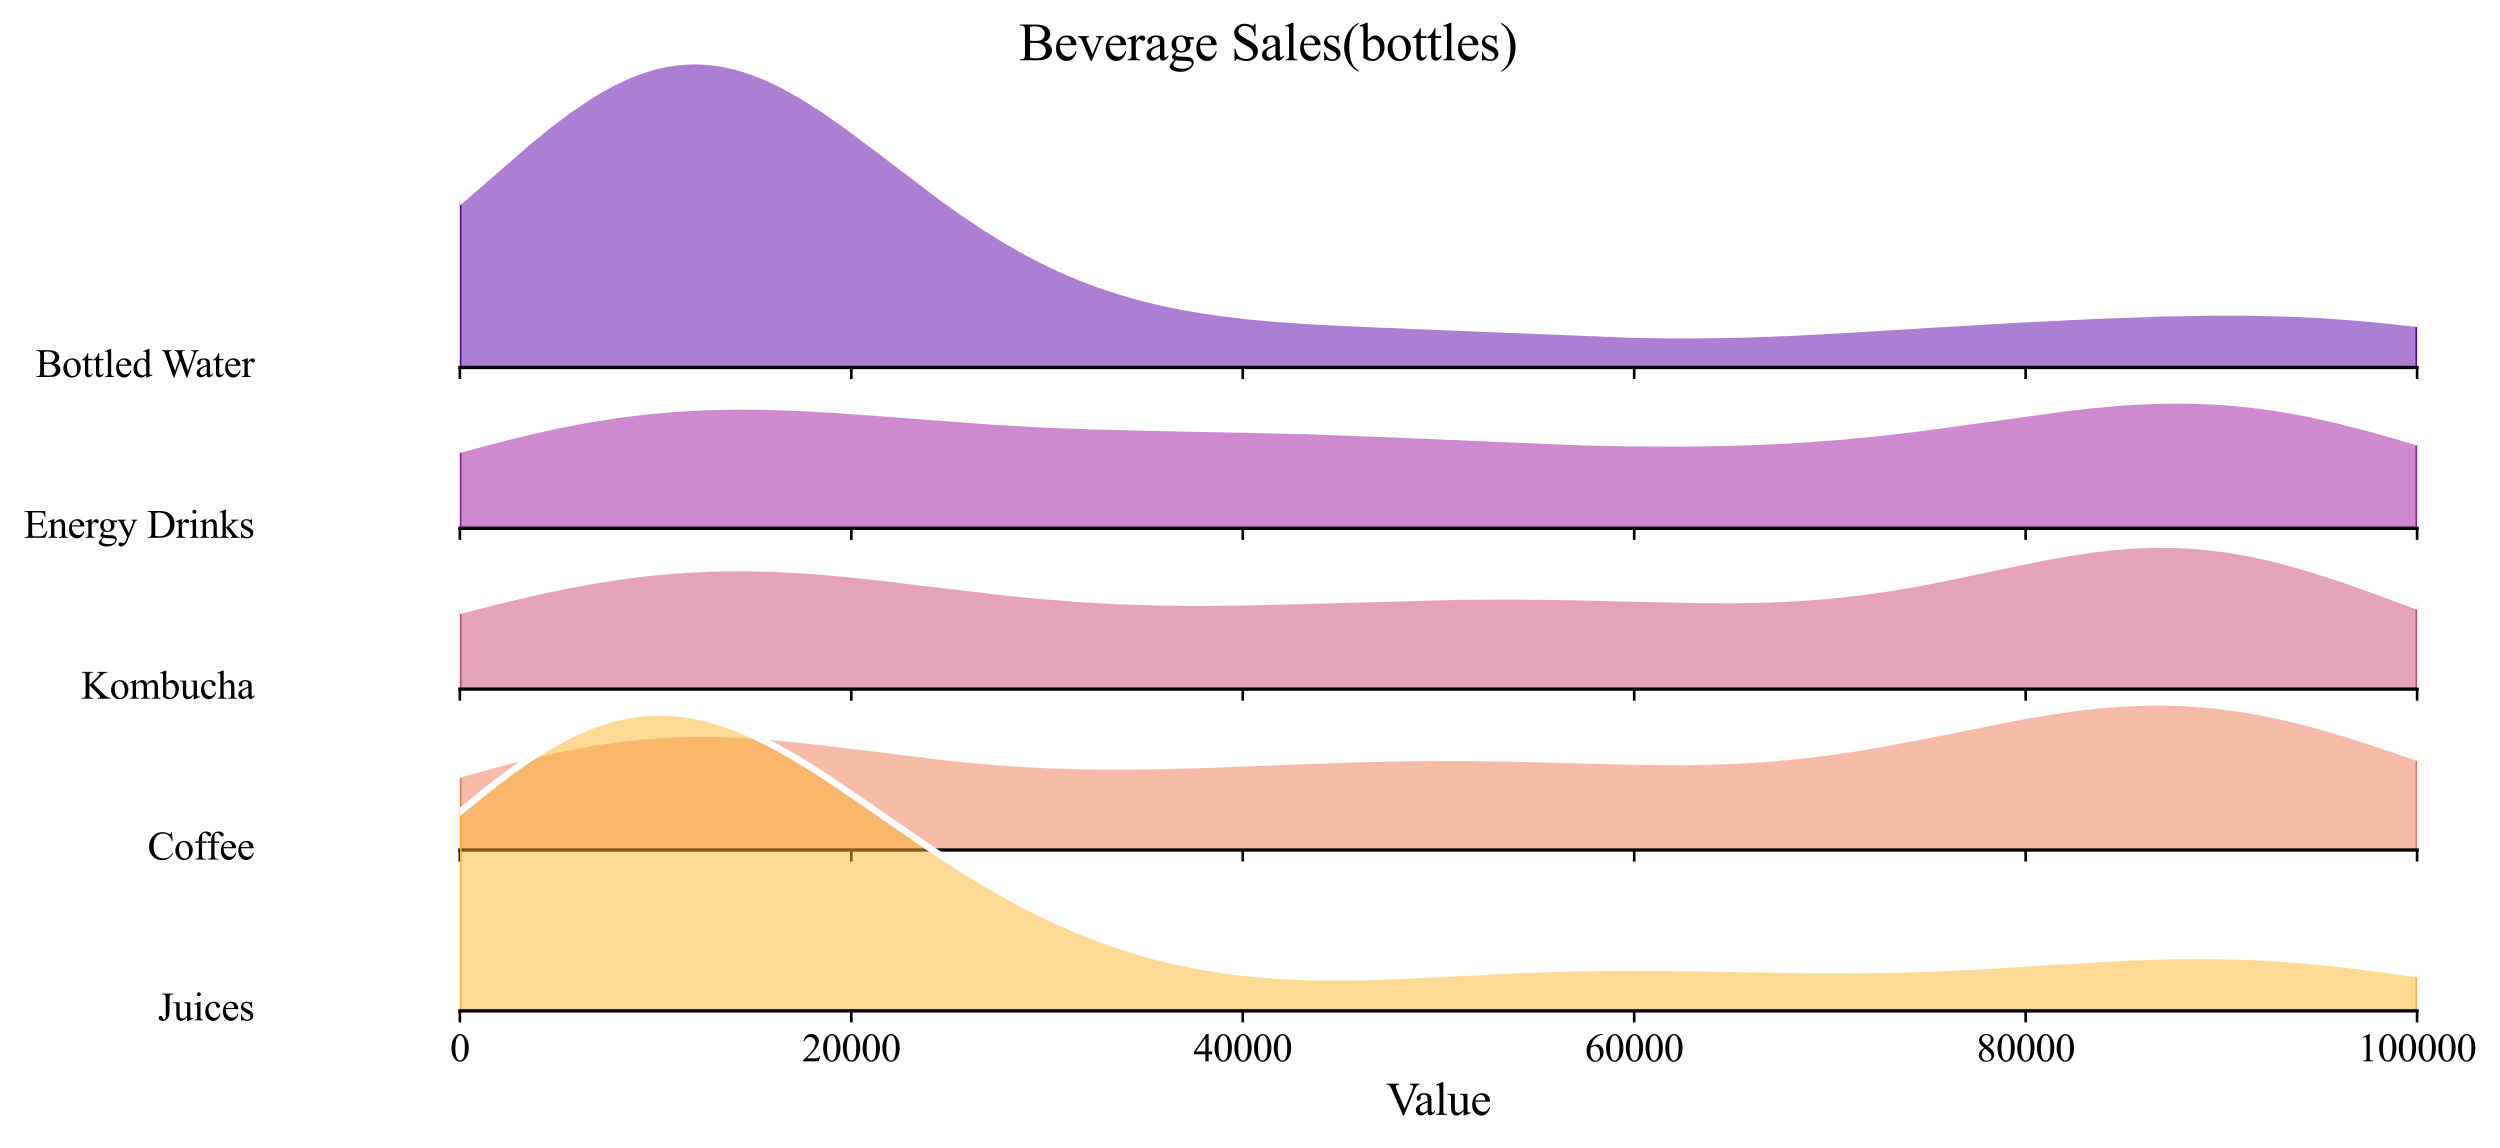<?xml version="1.0" encoding="utf-8" standalone="no"?>
<!DOCTYPE svg PUBLIC "-//W3C//DTD SVG 1.1//EN"
  "http://www.w3.org/Graphics/SVG/1.1/DTD/svg11.dtd">
<svg xmlns:xlink="http://www.w3.org/1999/xlink" width="759.839pt" height="349.055pt" viewBox="0 0 759.839 349.055" xmlns="http://www.w3.org/2000/svg" version="1.1">
 <defs>
  <style type="text/css">*{stroke-linejoin: round; stroke-linecap: butt}</style>
 </defs>
 <g id="figure_1">
  <g id="patch_1">
   <path d="M 0 349.055 
L 759.839 349.055 
L 759.839 0 
L 0 0 
z
" style="fill: #ffffff"/>
  </g>
  <g id="axes_1">
   <g id="patch_2">
    <path d="M 139.769 111.693 
L 734.639 111.693 
L 734.639 13.92 
L 139.769 13.92 
L 139.769 111.693 
z
" style="fill: none; opacity: 0"/>
   </g>
   <g id="FillBetweenPolyCollection_1">
    <defs>
     <path id="mb0d23307f8" d="M 139.769 -287.898 
L 139.769 -237.362 
L 142.759 -237.362 
L 145.748 -237.362 
L 148.737 -237.362 
L 151.727 -237.362 
L 154.716 -237.362 
L 157.705 -237.362 
L 160.694 -237.362 
L 163.684 -237.362 
L 166.673 -237.362 
L 169.662 -237.362 
L 172.652 -237.362 
L 175.641 -237.362 
L 178.63 -237.362 
L 181.62 -237.362 
L 184.609 -237.362 
L 187.598 -237.362 
L 190.587 -237.362 
L 193.577 -237.362 
L 196.566 -237.362 
L 199.555 -237.362 
L 202.545 -237.362 
L 205.534 -237.362 
L 208.523 -237.362 
L 211.512 -237.362 
L 214.502 -237.362 
L 217.491 -237.362 
L 220.48 -237.362 
L 223.47 -237.362 
L 226.459 -237.362 
L 229.448 -237.362 
L 232.438 -237.362 
L 235.427 -237.362 
L 238.416 -237.362 
L 241.405 -237.362 
L 244.395 -237.362 
L 247.384 -237.362 
L 250.373 -237.362 
L 253.363 -237.362 
L 256.352 -237.362 
L 259.341 -237.362 
L 262.33 -237.362 
L 265.32 -237.362 
L 268.309 -237.362 
L 271.298 -237.362 
L 274.288 -237.362 
L 277.277 -237.362 
L 280.266 -237.362 
L 283.256 -237.362 
L 286.245 -237.362 
L 289.234 -237.362 
L 292.223 -237.362 
L 295.213 -237.362 
L 298.202 -237.362 
L 301.191 -237.362 
L 304.181 -237.362 
L 307.17 -237.362 
L 310.159 -237.362 
L 313.148 -237.362 
L 316.138 -237.362 
L 319.127 -237.362 
L 322.116 -237.362 
L 325.106 -237.362 
L 328.095 -237.362 
L 331.084 -237.362 
L 334.074 -237.362 
L 337.063 -237.362 
L 340.052 -237.362 
L 343.041 -237.362 
L 346.031 -237.362 
L 349.02 -237.362 
L 352.009 -237.362 
L 354.999 -237.362 
L 357.988 -237.362 
L 360.977 -237.362 
L 363.966 -237.362 
L 366.956 -237.362 
L 369.945 -237.362 
L 372.934 -237.362 
L 375.924 -237.362 
L 378.913 -237.362 
L 381.902 -237.362 
L 384.892 -237.362 
L 387.881 -237.362 
L 390.87 -237.362 
L 393.859 -237.362 
L 396.849 -237.362 
L 399.838 -237.362 
L 402.827 -237.362 
L 405.817 -237.362 
L 408.806 -237.362 
L 411.795 -237.362 
L 414.784 -237.362 
L 417.774 -237.362 
L 420.763 -237.362 
L 423.752 -237.362 
L 426.742 -237.362 
L 429.731 -237.362 
L 432.72 -237.362 
L 435.71 -237.362 
L 438.699 -237.362 
L 441.688 -237.362 
L 444.677 -237.362 
L 447.667 -237.362 
L 450.656 -237.362 
L 453.645 -237.362 
L 456.635 -237.362 
L 459.624 -237.362 
L 462.613 -237.362 
L 465.602 -237.362 
L 468.592 -237.362 
L 471.581 -237.362 
L 474.57 -237.362 
L 477.56 -237.362 
L 480.549 -237.362 
L 483.538 -237.362 
L 486.528 -237.362 
L 489.517 -237.362 
L 492.506 -237.362 
L 495.495 -237.362 
L 498.485 -237.362 
L 501.474 -237.362 
L 504.463 -237.362 
L 507.453 -237.362 
L 510.442 -237.362 
L 513.431 -237.362 
L 516.42 -237.362 
L 519.41 -237.362 
L 522.399 -237.362 
L 525.388 -237.362 
L 528.378 -237.362 
L 531.367 -237.362 
L 534.356 -237.362 
L 537.346 -237.362 
L 540.335 -237.362 
L 543.324 -237.362 
L 546.313 -237.362 
L 549.303 -237.362 
L 552.292 -237.362 
L 555.281 -237.362 
L 558.271 -237.362 
L 561.26 -237.362 
L 564.249 -237.362 
L 567.238 -237.362 
L 570.228 -237.362 
L 573.217 -237.362 
L 576.206 -237.362 
L 579.196 -237.362 
L 582.185 -237.362 
L 585.174 -237.362 
L 588.164 -237.362 
L 591.153 -237.362 
L 594.142 -237.362 
L 597.131 -237.362 
L 600.121 -237.362 
L 603.11 -237.362 
L 606.099 -237.362 
L 609.089 -237.362 
L 612.078 -237.362 
L 615.067 -237.362 
L 618.056 -237.362 
L 621.046 -237.362 
L 624.035 -237.362 
L 627.024 -237.362 
L 630.014 -237.362 
L 633.003 -237.362 
L 635.992 -237.362 
L 638.982 -237.362 
L 641.971 -237.362 
L 644.96 -237.362 
L 647.949 -237.362 
L 650.939 -237.362 
L 653.928 -237.362 
L 656.917 -237.362 
L 659.907 -237.362 
L 662.896 -237.362 
L 665.885 -237.362 
L 668.874 -237.362 
L 671.864 -237.362 
L 674.853 -237.362 
L 677.842 -237.362 
L 680.832 -237.362 
L 683.821 -237.362 
L 686.81 -237.362 
L 689.8 -237.362 
L 692.789 -237.362 
L 695.778 -237.362 
L 698.767 -237.362 
L 701.757 -237.362 
L 704.746 -237.362 
L 707.735 -237.362 
L 710.725 -237.362 
L 713.714 -237.362 
L 716.703 -237.362 
L 719.692 -237.362 
L 722.682 -237.362 
L 725.671 -237.362 
L 728.66 -237.362 
L 731.65 -237.362 
L 734.639 -237.362 
L 734.639 -250.677 
L 734.639 -250.677 
L 731.65 -251.029 
L 728.66 -251.365 
L 725.671 -251.684 
L 722.682 -251.985 
L 719.692 -252.266 
L 716.703 -252.529 
L 713.714 -252.772 
L 710.725 -252.994 
L 707.735 -253.196 
L 704.746 -253.377 
L 701.757 -253.537 
L 698.767 -253.678 
L 695.778 -253.798 
L 692.789 -253.898 
L 689.8 -253.98 
L 686.81 -254.043 
L 683.821 -254.088 
L 680.832 -254.116 
L 677.842 -254.128 
L 674.853 -254.124 
L 671.864 -254.106 
L 668.874 -254.075 
L 665.885 -254.03 
L 662.896 -253.974 
L 659.907 -253.907 
L 656.917 -253.83 
L 653.928 -253.743 
L 650.939 -253.648 
L 647.949 -253.545 
L 644.96 -253.435 
L 641.971 -253.319 
L 638.982 -253.197 
L 635.992 -253.069 
L 633.003 -252.936 
L 630.014 -252.798 
L 627.024 -252.656 
L 624.035 -252.509 
L 621.046 -252.359 
L 618.056 -252.205 
L 615.067 -252.048 
L 612.078 -251.887 
L 609.089 -251.723 
L 606.099 -251.555 
L 603.11 -251.385 
L 600.121 -251.211 
L 597.131 -251.035 
L 594.142 -250.857 
L 591.153 -250.676 
L 588.164 -250.493 
L 585.174 -250.309 
L 582.185 -250.123 
L 579.196 -249.937 
L 576.206 -249.751 
L 573.217 -249.565 
L 570.228 -249.38 
L 567.238 -249.198 
L 564.249 -249.017 
L 561.26 -248.841 
L 558.271 -248.668 
L 555.281 -248.501 
L 552.292 -248.34 
L 549.303 -248.186 
L 546.313 -248.04 
L 543.324 -247.903 
L 540.335 -247.775 
L 537.346 -247.659 
L 534.356 -247.553 
L 531.367 -247.46 
L 528.378 -247.379 
L 525.388 -247.312 
L 522.399 -247.258 
L 519.41 -247.218 
L 516.42 -247.192 
L 513.431 -247.18 
L 510.442 -247.182 
L 507.453 -247.198 
L 504.463 -247.227 
L 501.474 -247.27 
L 498.485 -247.325 
L 495.495 -247.392 
L 492.506 -247.47 
L 489.517 -247.559 
L 486.528 -247.657 
L 483.538 -247.763 
L 480.549 -247.876 
L 477.56 -247.996 
L 474.57 -248.12 
L 471.581 -248.249 
L 468.592 -248.381 
L 465.602 -248.515 
L 462.613 -248.65 
L 459.624 -248.786 
L 456.635 -248.921 
L 453.645 -249.055 
L 450.656 -249.187 
L 447.667 -249.318 
L 444.677 -249.446 
L 441.688 -249.572 
L 438.699 -249.695 
L 435.71 -249.817 
L 432.72 -249.936 
L 429.731 -250.054 
L 426.742 -250.172 
L 423.752 -250.289 
L 420.763 -250.408 
L 417.774 -250.529 
L 414.784 -250.653 
L 411.795 -250.782 
L 408.806 -250.918 
L 405.817 -251.061 
L 402.827 -251.213 
L 399.838 -251.377 
L 396.849 -251.554 
L 393.859 -251.746 
L 390.87 -251.956 
L 387.881 -252.185 
L 384.892 -252.436 
L 381.902 -252.711 
L 378.913 -253.013 
L 375.924 -253.343 
L 372.934 -253.705 
L 369.945 -254.102 
L 366.956 -254.535 
L 363.966 -255.009 
L 360.977 -255.525 
L 357.988 -256.086 
L 354.999 -256.695 
L 352.009 -257.356 
L 349.02 -258.072 
L 346.031 -258.844 
L 343.041 -259.676 
L 340.052 -260.57 
L 337.063 -261.531 
L 334.074 -262.558 
L 331.084 -263.656 
L 328.095 -264.827 
L 325.106 -266.071 
L 322.116 -267.391 
L 319.127 -268.788 
L 316.138 -270.262 
L 313.148 -271.814 
L 310.159 -273.443 
L 307.17 -275.148 
L 304.181 -276.929 
L 301.191 -278.782 
L 298.202 -280.706 
L 295.213 -282.696 
L 292.223 -284.748 
L 289.234 -286.856 
L 286.245 -289.016 
L 283.256 -291.219 
L 280.266 -293.46 
L 277.277 -295.728 
L 274.288 -298.016 
L 271.298 -300.313 
L 268.309 -302.609 
L 265.32 -304.892 
L 262.33 -307.153 
L 259.341 -309.377 
L 256.352 -311.554 
L 253.363 -313.671 
L 250.373 -315.715 
L 247.384 -317.674 
L 244.395 -319.534 
L 241.405 -321.285 
L 238.416 -322.913 
L 235.427 -324.409 
L 232.438 -325.76 
L 229.448 -326.958 
L 226.459 -327.993 
L 223.47 -328.857 
L 220.48 -329.543 
L 217.491 -330.044 
L 214.502 -330.358 
L 211.512 -330.479 
L 208.523 -330.407 
L 205.534 -330.14 
L 202.545 -329.678 
L 199.555 -329.024 
L 196.566 -328.182 
L 193.577 -327.155 
L 190.587 -325.949 
L 187.598 -324.572 
L 184.609 -323.032 
L 181.62 -321.337 
L 178.63 -319.497 
L 175.641 -317.524 
L 172.652 -315.429 
L 169.662 -313.223 
L 166.673 -310.92 
L 163.684 -308.531 
L 160.694 -306.071 
L 157.705 -303.551 
L 154.716 -300.985 
L 151.727 -298.386 
L 148.737 -295.766 
L 145.748 -293.137 
L 142.759 -290.511 
L 139.769 -287.898 
z
" style="stroke: #5c01a6"/>
    </defs>
    <g clip-path="url(#p051e8bd267)">
     <use xlink:href="#mb0d23307f8" x="0" y="349.055" style="fill: #5c01a6; fill-opacity: 0.5; stroke: #5c01a6"/>
    </g>
   </g>
   <g id="matplotlib.axis_1">
    <g id="xtick_1">
     <g id="line2d_1">
      <defs>
       <path id="m7e89bd3221" d="M 0 0 
L 0 3.5 
" style="stroke: #000000; stroke-width: 0.8"/>
      </defs>
      <g>
       <use xlink:href="#m7e89bd3221" x="139.769" y="111.693" style="stroke: #000000; stroke-width: 0.8"/>
      </g>
     </g>
    </g>
    <g id="xtick_2">
     <g id="line2d_2">
      <g>
       <use xlink:href="#m7e89bd3221" x="258.743" y="111.693" style="stroke: #000000; stroke-width: 0.8"/>
      </g>
     </g>
    </g>
    <g id="xtick_3">
     <g id="line2d_3">
      <g>
       <use xlink:href="#m7e89bd3221" x="377.717" y="111.693" style="stroke: #000000; stroke-width: 0.8"/>
      </g>
     </g>
    </g>
    <g id="xtick_4">
     <g id="line2d_4">
      <g>
       <use xlink:href="#m7e89bd3221" x="496.691" y="111.693" style="stroke: #000000; stroke-width: 0.8"/>
      </g>
     </g>
    </g>
    <g id="xtick_5">
     <g id="line2d_5">
      <g>
       <use xlink:href="#m7e89bd3221" x="615.665" y="111.693" style="stroke: #000000; stroke-width: 0.8"/>
      </g>
     </g>
    </g>
    <g id="xtick_6">
     <g id="line2d_6">
      <g>
       <use xlink:href="#m7e89bd3221" x="734.639" y="111.693" style="stroke: #000000; stroke-width: 0.8"/>
      </g>
     </g>
    </g>
   </g>
   <g id="matplotlib.axis_2"/>
   <g id="line2d_7">
    <path d="M 139.769 61.157 
L 160.694 42.984 
L 166.673 38.136 
L 172.652 33.627 
L 178.63 29.558 
L 181.62 27.719 
L 184.609 26.024 
L 187.598 24.483 
L 190.587 23.106 
L 193.577 21.9 
L 196.566 20.873 
L 199.555 20.031 
L 202.545 19.377 
L 205.534 18.916 
L 208.523 18.648 
L 211.512 18.576 
L 214.502 18.697 
L 217.491 19.011 
L 220.48 19.513 
L 223.47 20.199 
L 226.459 21.063 
L 229.448 22.097 
L 232.438 23.295 
L 235.427 24.647 
L 238.416 26.142 
L 244.395 29.521 
L 250.373 33.34 
L 256.352 37.501 
L 265.32 44.163 
L 286.245 60.04 
L 292.223 64.308 
L 298.202 68.349 
L 304.181 72.126 
L 310.159 75.613 
L 316.138 78.793 
L 322.116 81.664 
L 328.095 84.229 
L 334.074 86.497 
L 340.052 88.485 
L 346.031 90.212 
L 352.009 91.699 
L 357.988 92.969 
L 363.966 94.047 
L 369.945 94.953 
L 378.913 96.043 
L 387.881 96.87 
L 399.838 97.678 
L 414.784 98.402 
L 495.495 101.663 
L 507.453 101.858 
L 519.41 101.838 
L 531.367 101.595 
L 543.324 101.152 
L 558.271 100.387 
L 588.164 98.562 
L 615.067 97.007 
L 638.982 95.859 
L 656.917 95.226 
L 671.864 94.949 
L 683.821 94.967 
L 695.778 95.257 
L 704.746 95.679 
L 713.714 96.284 
L 722.682 97.071 
L 734.639 98.378 
L 734.639 98.378 
" clip-path="url(#p051e8bd267)" style="fill: none; stroke: #ffffff; stroke-width: 2; stroke-linecap: square"/>
   </g>
   <g id="line2d_8">
    <path d="M 139.769 111.693 
L 734.639 111.693 
" style="fill: none; stroke: #000000; stroke-linecap: square"/>
   </g>
   <g id="text_1">
    <g id="patch_3">
     <path d="M 6.876 121.103 
L 81.268 121.103 
L 81.268 102.284 
L 6.876 102.284 
z
" style="fill: #ffffff; opacity: 0.5"/>
    </g>
    <!-- Bottled Water -->
    <g transform="translate(10.836 114.576) scale(0.12 -0.12)">
     <defs>
      <path id="TimesNewRomanPSMT-42" d="M 2956 2163 
Q 3397 2069 3616 1863 
Q 3919 1575 3919 1159 
Q 3919 844 3719 555 
Q 3519 266 3170 133 
Q 2822 0 2106 0 
L 106 0 
L 106 116 
L 266 116 
Q 531 116 647 284 
Q 719 394 719 750 
L 719 3488 
Q 719 3881 628 3984 
Q 506 4122 266 4122 
L 106 4122 
L 106 4238 
L 1938 4238 
Q 2450 4238 2759 4163 
Q 3228 4050 3475 3764 
Q 3722 3478 3722 3106 
Q 3722 2788 3528 2536 
Q 3334 2284 2956 2163 
z
M 1319 2331 
Q 1434 2309 1582 2298 
Q 1731 2288 1909 2288 
Q 2366 2288 2595 2386 
Q 2825 2484 2947 2687 
Q 3069 2891 3069 3131 
Q 3069 3503 2766 3765 
Q 2463 4028 1881 4028 
Q 1569 4028 1319 3959 
L 1319 2331 
z
M 1319 306 
Q 1681 222 2034 222 
Q 2600 222 2897 476 
Q 3194 731 3194 1106 
Q 3194 1353 3059 1581 
Q 2925 1809 2622 1940 
Q 2319 2072 1872 2072 
Q 1678 2072 1540 2065 
Q 1403 2059 1319 2044 
L 1319 306 
z
" transform="scale(0.016)"/>
      <path id="TimesNewRomanPSMT-6f" d="M 1600 2947 
Q 2250 2947 2644 2453 
Q 2978 2031 2978 1484 
Q 2978 1100 2793 706 
Q 2609 313 2286 112 
Q 1963 -88 1566 -88 
Q 919 -88 538 428 
Q 216 863 216 1403 
Q 216 1797 411 2186 
Q 606 2575 925 2761 
Q 1244 2947 1600 2947 
z
M 1503 2744 
Q 1338 2744 1170 2645 
Q 1003 2547 900 2300 
Q 797 2053 797 1666 
Q 797 1041 1045 587 
Q 1294 134 1700 134 
Q 2003 134 2200 384 
Q 2397 634 2397 1244 
Q 2397 2006 2069 2444 
Q 1847 2744 1503 2744 
z
" transform="scale(0.016)"/>
      <path id="TimesNewRomanPSMT-74" d="M 1031 3803 
L 1031 2863 
L 1700 2863 
L 1700 2644 
L 1031 2644 
L 1031 788 
Q 1031 509 1111 412 
Q 1191 316 1316 316 
Q 1419 316 1516 380 
Q 1613 444 1666 569 
L 1788 569 
Q 1678 263 1478 108 
Q 1278 -47 1066 -47 
Q 922 -47 784 33 
Q 647 113 581 261 
Q 516 409 516 719 
L 516 2644 
L 63 2644 
L 63 2747 
Q 234 2816 414 2980 
Q 594 3144 734 3369 
Q 806 3488 934 3803 
L 1031 3803 
z
" transform="scale(0.016)"/>
      <path id="TimesNewRomanPSMT-6c" d="M 1184 4444 
L 1184 647 
Q 1184 378 1223 290 
Q 1263 203 1344 158 
Q 1425 113 1647 113 
L 1647 0 
L 244 0 
L 244 113 
Q 441 113 512 153 
Q 584 194 625 287 
Q 666 381 666 647 
L 666 3247 
Q 666 3731 644 3842 
Q 622 3953 573 3993 
Q 525 4034 450 4034 
Q 369 4034 244 3984 
L 191 4094 
L 1044 4444 
L 1184 4444 
z
" transform="scale(0.016)"/>
      <path id="TimesNewRomanPSMT-65" d="M 681 1784 
Q 678 1147 991 784 
Q 1303 422 1725 422 
Q 2006 422 2214 576 
Q 2422 731 2563 1106 
L 2659 1044 
Q 2594 616 2278 264 
Q 1963 -88 1488 -88 
Q 972 -88 605 314 
Q 238 716 238 1394 
Q 238 2128 614 2539 
Q 991 2950 1559 2950 
Q 2041 2950 2350 2633 
Q 2659 2316 2659 1784 
L 681 1784 
z
M 681 1966 
L 2006 1966 
Q 1991 2241 1941 2353 
Q 1863 2528 1708 2628 
Q 1553 2728 1384 2728 
Q 1125 2728 920 2526 
Q 716 2325 681 1966 
z
" transform="scale(0.016)"/>
      <path id="TimesNewRomanPSMT-64" d="M 2222 322 
Q 2013 103 1813 7 
Q 1613 -88 1381 -88 
Q 913 -88 563 304 
Q 213 697 213 1313 
Q 213 1928 600 2439 
Q 988 2950 1597 2950 
Q 1975 2950 2222 2709 
L 2222 3238 
Q 2222 3728 2198 3840 
Q 2175 3953 2125 3993 
Q 2075 4034 2000 4034 
Q 1919 4034 1784 3984 
L 1744 4094 
L 2597 4444 
L 2738 4444 
L 2738 1134 
Q 2738 631 2761 520 
Q 2784 409 2836 365 
Q 2888 322 2956 322 
Q 3041 322 3181 375 
L 3216 266 
L 2366 -88 
L 2222 -88 
L 2222 322 
z
M 2222 541 
L 2222 2016 
Q 2203 2228 2109 2403 
Q 2016 2578 1861 2667 
Q 1706 2756 1559 2756 
Q 1284 2756 1069 2509 
Q 784 2184 784 1559 
Q 784 928 1059 592 
Q 1334 256 1672 256 
Q 1956 256 2222 541 
z
" transform="scale(0.016)"/>
      <path id="TimesNewRomanPSMT-20" transform="scale(0.016)"/>
      <path id="TimesNewRomanPSMT-57" d="M 5991 4238 
L 5991 4122 
Q 5825 4122 5722 4062 
Q 5619 4003 5525 3841 
Q 5463 3731 5328 3319 
L 4147 -97 
L 4022 -97 
L 3056 2613 
L 2097 -97 
L 1984 -97 
L 725 3422 
Q 584 3816 547 3888 
Q 484 4006 376 4064 
Q 269 4122 84 4122 
L 84 4238 
L 1653 4238 
L 1653 4122 
L 1578 4122 
Q 1413 4122 1325 4047 
Q 1238 3972 1238 3866 
Q 1238 3756 1375 3363 
L 2209 984 
L 2913 3006 
L 2788 3363 
L 2688 3647 
Q 2622 3803 2541 3922 
Q 2500 3981 2441 4022 
Q 2363 4078 2284 4103 
Q 2225 4122 2097 4122 
L 2097 4238 
L 3747 4238 
L 3747 4122 
L 3634 4122 
Q 3459 4122 3378 4047 
Q 3297 3972 3297 3844 
Q 3297 3684 3438 3288 
L 4250 984 
L 5056 3319 
Q 5194 3706 5194 3856 
Q 5194 3928 5148 3990 
Q 5103 4053 5034 4078 
Q 4916 4122 4725 4122 
L 4725 4238 
L 5991 4238 
z
" transform="scale(0.016)"/>
      <path id="TimesNewRomanPSMT-61" d="M 1822 413 
Q 1381 72 1269 19 
Q 1100 -59 909 -59 
Q 613 -59 420 144 
Q 228 347 228 678 
Q 228 888 322 1041 
Q 450 1253 767 1440 
Q 1084 1628 1822 1897 
L 1822 2009 
Q 1822 2438 1686 2597 
Q 1550 2756 1291 2756 
Q 1094 2756 978 2650 
Q 859 2544 859 2406 
L 866 2225 
Q 866 2081 792 2003 
Q 719 1925 600 1925 
Q 484 1925 411 2006 
Q 338 2088 338 2228 
Q 338 2497 613 2722 
Q 888 2947 1384 2947 
Q 1766 2947 2009 2819 
Q 2194 2722 2281 2516 
Q 2338 2381 2338 1966 
L 2338 994 
Q 2338 584 2353 492 
Q 2369 400 2405 369 
Q 2441 338 2488 338 
Q 2538 338 2575 359 
Q 2641 400 2828 588 
L 2828 413 
Q 2478 -56 2159 -56 
Q 2006 -56 1915 50 
Q 1825 156 1822 413 
z
M 1822 616 
L 1822 1706 
Q 1350 1519 1213 1441 
Q 966 1303 859 1153 
Q 753 1003 753 825 
Q 753 600 887 451 
Q 1022 303 1197 303 
Q 1434 303 1822 616 
z
" transform="scale(0.016)"/>
      <path id="TimesNewRomanPSMT-72" d="M 1038 2947 
L 1038 2303 
Q 1397 2947 1775 2947 
Q 1947 2947 2059 2842 
Q 2172 2738 2172 2600 
Q 2172 2478 2090 2393 
Q 2009 2309 1897 2309 
Q 1788 2309 1652 2417 
Q 1516 2525 1450 2525 
Q 1394 2525 1328 2463 
Q 1188 2334 1038 2041 
L 1038 669 
Q 1038 431 1097 309 
Q 1138 225 1241 169 
Q 1344 113 1538 113 
L 1538 0 
L 72 0 
L 72 113 
Q 291 113 397 181 
Q 475 231 506 341 
Q 522 394 522 644 
L 522 1753 
Q 522 2253 501 2348 
Q 481 2444 426 2487 
Q 372 2531 291 2531 
Q 194 2531 72 2484 
L 41 2597 
L 906 2947 
L 1038 2947 
z
" transform="scale(0.016)"/>
     </defs>
     <use xlink:href="#TimesNewRomanPSMT-42"/>
     <use xlink:href="#TimesNewRomanPSMT-6f" transform="translate(66.699 0)"/>
     <use xlink:href="#TimesNewRomanPSMT-74" transform="translate(116.699 0)"/>
     <use xlink:href="#TimesNewRomanPSMT-74" transform="translate(144.482 0)"/>
     <use xlink:href="#TimesNewRomanPSMT-6c" transform="translate(172.266 0)"/>
     <use xlink:href="#TimesNewRomanPSMT-65" transform="translate(200.049 0)"/>
     <use xlink:href="#TimesNewRomanPSMT-64" transform="translate(244.434 0)"/>
     <use xlink:href="#TimesNewRomanPSMT-20" transform="translate(294.434 0)"/>
     <use xlink:href="#TimesNewRomanPSMT-57" transform="translate(317.684 0)"/>
     <use xlink:href="#TimesNewRomanPSMT-61" transform="translate(404.068 0)"/>
     <use xlink:href="#TimesNewRomanPSMT-74" transform="translate(448.453 0)"/>
     <use xlink:href="#TimesNewRomanPSMT-65" transform="translate(476.236 0)"/>
     <use xlink:href="#TimesNewRomanPSMT-72" transform="translate(520.621 0)"/>
    </g>
   </g>
  </g>
  <g id="axes_2">
   <g id="patch_4">
    <path d="M 139.769 160.58 
L 734.639 160.58 
L 734.639 62.807 
L 139.769 62.807 
L 139.769 160.58 
z
" style="fill: none; opacity: 0"/>
   </g>
   <g id="FillBetweenPolyCollection_2">
    <defs>
     <path id="mbc0ee7b86b" d="M 139.769 -212.422 
L 139.769 -188.475 
L 142.759 -188.475 
L 145.748 -188.475 
L 148.737 -188.475 
L 151.727 -188.475 
L 154.716 -188.475 
L 157.705 -188.475 
L 160.694 -188.475 
L 163.684 -188.475 
L 166.673 -188.475 
L 169.662 -188.475 
L 172.652 -188.475 
L 175.641 -188.475 
L 178.63 -188.475 
L 181.62 -188.475 
L 184.609 -188.475 
L 187.598 -188.475 
L 190.587 -188.475 
L 193.577 -188.475 
L 196.566 -188.475 
L 199.555 -188.475 
L 202.545 -188.475 
L 205.534 -188.475 
L 208.523 -188.475 
L 211.512 -188.475 
L 214.502 -188.475 
L 217.491 -188.475 
L 220.48 -188.475 
L 223.47 -188.475 
L 226.459 -188.475 
L 229.448 -188.475 
L 232.438 -188.475 
L 235.427 -188.475 
L 238.416 -188.475 
L 241.405 -188.475 
L 244.395 -188.475 
L 247.384 -188.475 
L 250.373 -188.475 
L 253.363 -188.475 
L 256.352 -188.475 
L 259.341 -188.475 
L 262.33 -188.475 
L 265.32 -188.475 
L 268.309 -188.475 
L 271.298 -188.475 
L 274.288 -188.475 
L 277.277 -188.475 
L 280.266 -188.475 
L 283.256 -188.475 
L 286.245 -188.475 
L 289.234 -188.475 
L 292.223 -188.475 
L 295.213 -188.475 
L 298.202 -188.475 
L 301.191 -188.475 
L 304.181 -188.475 
L 307.17 -188.475 
L 310.159 -188.475 
L 313.148 -188.475 
L 316.138 -188.475 
L 319.127 -188.475 
L 322.116 -188.475 
L 325.106 -188.475 
L 328.095 -188.475 
L 331.084 -188.475 
L 334.074 -188.475 
L 337.063 -188.475 
L 340.052 -188.475 
L 343.041 -188.475 
L 346.031 -188.475 
L 349.02 -188.475 
L 352.009 -188.475 
L 354.999 -188.475 
L 357.988 -188.475 
L 360.977 -188.475 
L 363.966 -188.475 
L 366.956 -188.475 
L 369.945 -188.475 
L 372.934 -188.475 
L 375.924 -188.475 
L 378.913 -188.475 
L 381.902 -188.475 
L 384.892 -188.475 
L 387.881 -188.475 
L 390.87 -188.475 
L 393.859 -188.475 
L 396.849 -188.475 
L 399.838 -188.475 
L 402.827 -188.475 
L 405.817 -188.475 
L 408.806 -188.475 
L 411.795 -188.475 
L 414.784 -188.475 
L 417.774 -188.475 
L 420.763 -188.475 
L 423.752 -188.475 
L 426.742 -188.475 
L 429.731 -188.475 
L 432.72 -188.475 
L 435.71 -188.475 
L 438.699 -188.475 
L 441.688 -188.475 
L 444.677 -188.475 
L 447.667 -188.475 
L 450.656 -188.475 
L 453.645 -188.475 
L 456.635 -188.475 
L 459.624 -188.475 
L 462.613 -188.475 
L 465.602 -188.475 
L 468.592 -188.475 
L 471.581 -188.475 
L 474.57 -188.475 
L 477.56 -188.475 
L 480.549 -188.475 
L 483.538 -188.475 
L 486.528 -188.475 
L 489.517 -188.475 
L 492.506 -188.475 
L 495.495 -188.475 
L 498.485 -188.475 
L 501.474 -188.475 
L 504.463 -188.475 
L 507.453 -188.475 
L 510.442 -188.475 
L 513.431 -188.475 
L 516.42 -188.475 
L 519.41 -188.475 
L 522.399 -188.475 
L 525.388 -188.475 
L 528.378 -188.475 
L 531.367 -188.475 
L 534.356 -188.475 
L 537.346 -188.475 
L 540.335 -188.475 
L 543.324 -188.475 
L 546.313 -188.475 
L 549.303 -188.475 
L 552.292 -188.475 
L 555.281 -188.475 
L 558.271 -188.475 
L 561.26 -188.475 
L 564.249 -188.475 
L 567.238 -188.475 
L 570.228 -188.475 
L 573.217 -188.475 
L 576.206 -188.475 
L 579.196 -188.475 
L 582.185 -188.475 
L 585.174 -188.475 
L 588.164 -188.475 
L 591.153 -188.475 
L 594.142 -188.475 
L 597.131 -188.475 
L 600.121 -188.475 
L 603.11 -188.475 
L 606.099 -188.475 
L 609.089 -188.475 
L 612.078 -188.475 
L 615.067 -188.475 
L 618.056 -188.475 
L 621.046 -188.475 
L 624.035 -188.475 
L 627.024 -188.475 
L 630.014 -188.475 
L 633.003 -188.475 
L 635.992 -188.475 
L 638.982 -188.475 
L 641.971 -188.475 
L 644.96 -188.475 
L 647.949 -188.475 
L 650.939 -188.475 
L 653.928 -188.475 
L 656.917 -188.475 
L 659.907 -188.475 
L 662.896 -188.475 
L 665.885 -188.475 
L 668.874 -188.475 
L 671.864 -188.475 
L 674.853 -188.475 
L 677.842 -188.475 
L 680.832 -188.475 
L 683.821 -188.475 
L 686.81 -188.475 
L 689.8 -188.475 
L 692.789 -188.475 
L 695.778 -188.475 
L 698.767 -188.475 
L 701.757 -188.475 
L 704.746 -188.475 
L 707.735 -188.475 
L 710.725 -188.475 
L 713.714 -188.475 
L 716.703 -188.475 
L 719.692 -188.475 
L 722.682 -188.475 
L 725.671 -188.475 
L 728.66 -188.475 
L 731.65 -188.475 
L 734.639 -188.475 
L 734.639 -214.697 
L 734.639 -214.697 
L 731.65 -215.594 
L 728.66 -216.477 
L 725.671 -217.342 
L 722.682 -218.186 
L 719.692 -219.007 
L 716.703 -219.802 
L 713.714 -220.568 
L 710.725 -221.302 
L 707.735 -222.003 
L 704.746 -222.667 
L 701.757 -223.293 
L 698.767 -223.879 
L 695.778 -224.423 
L 692.789 -224.924 
L 689.8 -225.38 
L 686.81 -225.79 
L 683.821 -226.154 
L 680.832 -226.47 
L 677.842 -226.74 
L 674.853 -226.962 
L 671.864 -227.137 
L 668.874 -227.266 
L 665.885 -227.348 
L 662.896 -227.386 
L 659.907 -227.38 
L 656.917 -227.332 
L 653.928 -227.243 
L 650.939 -227.115 
L 647.949 -226.949 
L 644.96 -226.749 
L 641.971 -226.516 
L 638.982 -226.253 
L 635.992 -225.962 
L 633.003 -225.645 
L 630.014 -225.305 
L 627.024 -224.945 
L 624.035 -224.567 
L 621.046 -224.175 
L 618.056 -223.77 
L 615.067 -223.355 
L 612.078 -222.932 
L 609.089 -222.505 
L 606.099 -222.075 
L 603.11 -221.645 
L 600.121 -221.216 
L 597.131 -220.792 
L 594.142 -220.373 
L 591.153 -219.961 
L 588.164 -219.558 
L 585.174 -219.166 
L 582.185 -218.785 
L 579.196 -218.418 
L 576.206 -218.064 
L 573.217 -217.725 
L 570.228 -217.401 
L 567.238 -217.093 
L 564.249 -216.802 
L 561.26 -216.527 
L 558.271 -216.269 
L 555.281 -216.028 
L 552.292 -215.805 
L 549.303 -215.598 
L 546.313 -215.408 
L 543.324 -215.234 
L 540.335 -215.076 
L 537.346 -214.935 
L 534.356 -214.809 
L 531.367 -214.698 
L 528.378 -214.601 
L 525.388 -214.519 
L 522.399 -214.45 
L 519.41 -214.395 
L 516.42 -214.352 
L 513.431 -214.322 
L 510.442 -214.303 
L 507.453 -214.296 
L 504.463 -214.3 
L 501.474 -214.315 
L 498.485 -214.34 
L 495.495 -214.374 
L 492.506 -214.418 
L 489.517 -214.471 
L 486.528 -214.533 
L 483.538 -214.602 
L 480.549 -214.68 
L 477.56 -214.765 
L 474.57 -214.857 
L 471.581 -214.956 
L 468.592 -215.061 
L 465.602 -215.172 
L 462.613 -215.289 
L 459.624 -215.41 
L 456.635 -215.536 
L 453.645 -215.665 
L 450.656 -215.798 
L 447.667 -215.933 
L 444.677 -216.071 
L 441.688 -216.21 
L 438.699 -216.35 
L 435.71 -216.49 
L 432.72 -216.63 
L 429.731 -216.769 
L 426.742 -216.907 
L 423.752 -217.043 
L 420.763 -217.176 
L 417.774 -217.306 
L 414.784 -217.432 
L 411.795 -217.554 
L 408.806 -217.671 
L 405.817 -217.784 
L 402.827 -217.891 
L 399.838 -217.993 
L 396.849 -218.09 
L 393.859 -218.181 
L 390.87 -218.267 
L 387.881 -218.347 
L 384.892 -218.423 
L 381.902 -218.493 
L 378.913 -218.559 
L 375.924 -218.621 
L 372.934 -218.679 
L 369.945 -218.734 
L 366.956 -218.787 
L 363.966 -218.839 
L 360.977 -218.89 
L 357.988 -218.941 
L 354.999 -218.993 
L 352.009 -219.047 
L 349.02 -219.104 
L 346.031 -219.165 
L 343.041 -219.23 
L 340.052 -219.301 
L 337.063 -219.378 
L 334.074 -219.462 
L 331.084 -219.554 
L 328.095 -219.654 
L 325.106 -219.764 
L 322.116 -219.883 
L 319.127 -220.011 
L 316.138 -220.15 
L 313.148 -220.299 
L 310.159 -220.459 
L 307.17 -220.628 
L 304.181 -220.808 
L 301.191 -220.997 
L 298.202 -221.195 
L 295.213 -221.401 
L 292.223 -221.615 
L 289.234 -221.836 
L 286.245 -222.062 
L 283.256 -222.293 
L 280.266 -222.528 
L 277.277 -222.765 
L 274.288 -223.002 
L 271.298 -223.239 
L 268.309 -223.473 
L 265.32 -223.704 
L 262.33 -223.928 
L 259.341 -224.146 
L 256.352 -224.354 
L 253.363 -224.552 
L 250.373 -224.737 
L 247.384 -224.907 
L 244.395 -225.062 
L 241.405 -225.198 
L 238.416 -225.315 
L 235.427 -225.411 
L 232.438 -225.483 
L 229.448 -225.532 
L 226.459 -225.554 
L 223.47 -225.549 
L 220.48 -225.515 
L 217.491 -225.451 
L 214.502 -225.356 
L 211.512 -225.229 
L 208.523 -225.069 
L 205.534 -224.875 
L 202.545 -224.646 
L 199.555 -224.383 
L 196.566 -224.084 
L 193.577 -223.75 
L 190.587 -223.38 
L 187.598 -222.974 
L 184.609 -222.534 
L 181.62 -222.059 
L 178.63 -221.55 
L 175.641 -221.007 
L 172.652 -220.433 
L 169.662 -219.827 
L 166.673 -219.191 
L 163.684 -218.528 
L 160.694 -217.837 
L 157.705 -217.122 
L 154.716 -216.384 
L 151.727 -215.625 
L 148.737 -214.847 
L 145.748 -214.052 
L 142.759 -213.243 
L 139.769 -212.422 
z
" style="stroke: #9c179e"/>
    </defs>
    <g clip-path="url(#p89bc8bf103)">
     <use xlink:href="#mbc0ee7b86b" x="0" y="349.055" style="fill: #9c179e; fill-opacity: 0.5; stroke: #9c179e"/>
    </g>
   </g>
   <g id="matplotlib.axis_3">
    <g id="xtick_7">
     <g id="line2d_9">
      <g>
       <use xlink:href="#m7e89bd3221" x="139.769" y="160.58" style="stroke: #000000; stroke-width: 0.8"/>
      </g>
     </g>
    </g>
    <g id="xtick_8">
     <g id="line2d_10">
      <g>
       <use xlink:href="#m7e89bd3221" x="258.743" y="160.58" style="stroke: #000000; stroke-width: 0.8"/>
      </g>
     </g>
    </g>
    <g id="xtick_9">
     <g id="line2d_11">
      <g>
       <use xlink:href="#m7e89bd3221" x="377.717" y="160.58" style="stroke: #000000; stroke-width: 0.8"/>
      </g>
     </g>
    </g>
    <g id="xtick_10">
     <g id="line2d_12">
      <g>
       <use xlink:href="#m7e89bd3221" x="496.691" y="160.58" style="stroke: #000000; stroke-width: 0.8"/>
      </g>
     </g>
    </g>
    <g id="xtick_11">
     <g id="line2d_13">
      <g>
       <use xlink:href="#m7e89bd3221" x="615.665" y="160.58" style="stroke: #000000; stroke-width: 0.8"/>
      </g>
     </g>
    </g>
    <g id="xtick_12">
     <g id="line2d_14">
      <g>
       <use xlink:href="#m7e89bd3221" x="734.639" y="160.58" style="stroke: #000000; stroke-width: 0.8"/>
      </g>
     </g>
    </g>
   </g>
   <g id="matplotlib.axis_4"/>
   <g id="line2d_15">
    <path d="M 139.769 136.633 
L 151.727 133.431 
L 160.694 131.218 
L 169.662 129.228 
L 178.63 127.506 
L 187.598 126.081 
L 196.566 124.971 
L 205.534 124.18 
L 214.502 123.699 
L 223.47 123.506 
L 232.438 123.572 
L 241.405 123.857 
L 253.363 124.504 
L 268.309 125.582 
L 301.191 128.059 
L 316.138 128.905 
L 331.084 129.502 
L 349.02 129.951 
L 396.849 130.965 
L 417.774 131.75 
L 480.549 134.375 
L 495.495 134.681 
L 510.442 134.752 
L 522.399 134.605 
L 534.356 134.247 
L 546.313 133.648 
L 558.271 132.786 
L 570.228 131.654 
L 582.185 130.27 
L 597.131 128.264 
L 627.024 124.11 
L 635.992 123.094 
L 644.96 122.306 
L 653.928 121.813 
L 659.907 121.675 
L 665.885 121.707 
L 671.864 121.918 
L 677.842 122.315 
L 683.821 122.902 
L 689.8 123.676 
L 695.778 124.632 
L 701.757 125.762 
L 710.725 127.753 
L 719.692 130.048 
L 728.66 132.579 
L 734.639 134.358 
L 734.639 134.358 
" clip-path="url(#p89bc8bf103)" style="fill: none; stroke: #ffffff; stroke-width: 2; stroke-linecap: square"/>
   </g>
   <g id="line2d_16">
    <path d="M 139.769 160.58 
L 734.639 160.58 
" style="fill: none; stroke: #000000; stroke-linecap: square"/>
   </g>
   <g id="text_2">
    <g id="patch_5">
     <path d="M 3.24 170.001 
L 81.268 170.001 
L 81.268 151.159 
L 3.24 151.159 
z
" style="fill: #ffffff; opacity: 0.5"/>
    </g>
    <!-- Energy Drinks -->
    <g transform="translate(7.2 163.452) scale(0.12 -0.12)">
     <defs>
      <path id="TimesNewRomanPSMT-45" d="M 1338 4006 
L 1338 2331 
L 2269 2331 
Q 2631 2331 2753 2441 
Q 2916 2584 2934 2947 
L 3050 2947 
L 3050 1472 
L 2934 1472 
Q 2891 1781 2847 1869 
Q 2791 1978 2662 2040 
Q 2534 2103 2269 2103 
L 1338 2103 
L 1338 706 
Q 1338 425 1363 364 
Q 1388 303 1450 267 
Q 1513 231 1688 231 
L 2406 231 
Q 2766 231 2928 281 
Q 3091 331 3241 478 
Q 3434 672 3638 1063 
L 3763 1063 
L 3397 0 
L 131 0 
L 131 116 
L 281 116 
Q 431 116 566 188 
Q 666 238 702 338 
Q 738 438 738 747 
L 738 3500 
Q 738 3903 656 3997 
Q 544 4122 281 4122 
L 131 4122 
L 131 4238 
L 3397 4238 
L 3444 3309 
L 3322 3309 
Q 3256 3644 3176 3769 
Q 3097 3894 2941 3959 
Q 2816 4006 2500 4006 
L 1338 4006 
z
" transform="scale(0.016)"/>
      <path id="TimesNewRomanPSMT-6e" d="M 1034 2341 
Q 1538 2947 1994 2947 
Q 2228 2947 2397 2830 
Q 2566 2713 2666 2444 
Q 2734 2256 2734 1869 
L 2734 647 
Q 2734 375 2778 278 
Q 2813 200 2889 156 
Q 2966 113 3172 113 
L 3172 0 
L 1756 0 
L 1756 113 
L 1816 113 
Q 2016 113 2095 173 
Q 2175 234 2206 353 
Q 2219 400 2219 647 
L 2219 1819 
Q 2219 2209 2117 2386 
Q 2016 2563 1775 2563 
Q 1403 2563 1034 2156 
L 1034 647 
Q 1034 356 1069 288 
Q 1113 197 1189 155 
Q 1266 113 1500 113 
L 1500 0 
L 84 0 
L 84 113 
L 147 113 
Q 366 113 442 223 
Q 519 334 519 647 
L 519 1709 
Q 519 2225 495 2337 
Q 472 2450 423 2490 
Q 375 2531 294 2531 
Q 206 2531 84 2484 
L 38 2597 
L 900 2947 
L 1034 2947 
L 1034 2341 
z
" transform="scale(0.016)"/>
      <path id="TimesNewRomanPSMT-67" d="M 966 1044 
Q 703 1172 562 1401 
Q 422 1631 422 1909 
Q 422 2334 742 2640 
Q 1063 2947 1563 2947 
Q 1972 2947 2272 2747 
L 2878 2747 
Q 3013 2747 3034 2739 
Q 3056 2731 3066 2713 
Q 3084 2684 3084 2613 
Q 3084 2531 3069 2500 
Q 3059 2484 3036 2475 
Q 3013 2466 2878 2466 
L 2506 2466 
Q 2681 2241 2681 1891 
Q 2681 1491 2375 1206 
Q 2069 922 1553 922 
Q 1341 922 1119 984 
Q 981 866 932 777 
Q 884 688 884 625 
Q 884 572 936 522 
Q 988 472 1138 450 
Q 1225 438 1575 428 
Q 2219 413 2409 384 
Q 2700 344 2873 169 
Q 3047 -6 3047 -263 
Q 3047 -616 2716 -925 
Q 2228 -1381 1444 -1381 
Q 841 -1381 425 -1109 
Q 191 -953 191 -784 
Q 191 -709 225 -634 
Q 278 -519 444 -313 
Q 466 -284 763 25 
Q 600 122 533 198 
Q 466 275 466 372 
Q 466 481 555 628 
Q 644 775 966 1044 
z
M 1509 2797 
Q 1278 2797 1122 2612 
Q 966 2428 966 2047 
Q 966 1553 1178 1281 
Q 1341 1075 1591 1075 
Q 1828 1075 1981 1253 
Q 2134 1431 2134 1813 
Q 2134 2309 1919 2591 
Q 1759 2797 1509 2797 
z
M 934 0 
Q 788 -159 713 -296 
Q 638 -434 638 -550 
Q 638 -700 819 -813 
Q 1131 -1006 1722 -1006 
Q 2284 -1006 2551 -807 
Q 2819 -609 2819 -384 
Q 2819 -222 2659 -153 
Q 2497 -84 2016 -72 
Q 1313 -53 934 0 
z
" transform="scale(0.016)"/>
      <path id="TimesNewRomanPSMT-79" d="M 38 2863 
L 1372 2863 
L 1372 2747 
L 1306 2747 
Q 1166 2747 1095 2686 
Q 1025 2625 1025 2534 
Q 1025 2413 1128 2197 
L 1825 753 
L 2466 2334 
Q 2519 2463 2519 2588 
Q 2519 2644 2497 2672 
Q 2472 2706 2419 2726 
Q 2366 2747 2231 2747 
L 2231 2863 
L 3163 2863 
L 3163 2747 
Q 3047 2734 2984 2696 
Q 2922 2659 2847 2556 
Q 2819 2513 2741 2316 
L 1575 -541 
Q 1406 -956 1132 -1168 
Q 859 -1381 606 -1381 
Q 422 -1381 303 -1275 
Q 184 -1169 184 -1031 
Q 184 -900 270 -820 
Q 356 -741 506 -741 
Q 609 -741 788 -809 
Q 913 -856 944 -856 
Q 1038 -856 1148 -759 
Q 1259 -663 1372 -384 
L 1575 113 
L 547 2272 
Q 500 2369 397 2513 
Q 319 2622 269 2659 
Q 197 2709 38 2747 
L 38 2863 
z
" transform="scale(0.016)"/>
      <path id="TimesNewRomanPSMT-44" d="M 109 0 
L 109 116 
L 269 116 
Q 538 116 650 288 
Q 719 391 719 750 
L 719 3488 
Q 719 3884 631 3984 
Q 509 4122 269 4122 
L 109 4122 
L 109 4238 
L 1834 4238 
Q 2784 4238 3279 4022 
Q 3775 3806 4076 3303 
Q 4378 2800 4378 2141 
Q 4378 1256 3841 663 
Q 3238 0 2003 0 
L 109 0 
z
M 1319 306 
Q 1716 219 1984 219 
Q 2709 219 3187 728 
Q 3666 1238 3666 2109 
Q 3666 2988 3187 3494 
Q 2709 4000 1959 4000 
Q 1678 4000 1319 3909 
L 1319 306 
z
" transform="scale(0.016)"/>
      <path id="TimesNewRomanPSMT-69" d="M 928 4444 
Q 1059 4444 1151 4351 
Q 1244 4259 1244 4128 
Q 1244 3997 1151 3903 
Q 1059 3809 928 3809 
Q 797 3809 703 3903 
Q 609 3997 609 4128 
Q 609 4259 701 4351 
Q 794 4444 928 4444 
z
M 1188 2947 
L 1188 647 
Q 1188 378 1227 289 
Q 1266 200 1342 156 
Q 1419 113 1622 113 
L 1622 0 
L 231 0 
L 231 113 
Q 441 113 512 153 
Q 584 194 626 287 
Q 669 381 669 647 
L 669 1750 
Q 669 2216 641 2353 
Q 619 2453 572 2492 
Q 525 2531 444 2531 
Q 356 2531 231 2484 
L 188 2597 
L 1050 2947 
L 1188 2947 
z
" transform="scale(0.016)"/>
      <path id="TimesNewRomanPSMT-6b" d="M 1047 4444 
L 1047 1597 
L 1775 2259 
Q 2006 2472 2044 2528 
Q 2069 2566 2069 2603 
Q 2069 2666 2017 2711 
Q 1966 2756 1847 2763 
L 1847 2863 
L 3091 2863 
L 3091 2763 
Q 2834 2756 2664 2684 
Q 2494 2613 2291 2428 
L 1556 1750 
L 2291 822 
Q 2597 438 2703 334 
Q 2853 188 2966 144 
Q 3044 113 3238 113 
L 3238 0 
L 1847 0 
L 1847 113 
Q 1966 116 2008 148 
Q 2050 181 2050 241 
Q 2050 313 1925 472 
L 1047 1594 
L 1047 644 
Q 1047 366 1086 278 
Q 1125 191 1197 153 
Q 1269 116 1509 113 
L 1509 0 
L 53 0 
L 53 113 
Q 272 113 381 166 
Q 447 200 481 272 
Q 528 375 528 628 
L 528 3234 
Q 528 3731 506 3842 
Q 484 3953 434 3995 
Q 384 4038 303 4038 
Q 238 4038 106 3984 
L 53 4094 
L 903 4444 
L 1047 4444 
z
" transform="scale(0.016)"/>
      <path id="TimesNewRomanPSMT-73" d="M 2050 2947 
L 2050 1972 
L 1947 1972 
Q 1828 2431 1642 2597 
Q 1456 2763 1169 2763 
Q 950 2763 815 2647 
Q 681 2531 681 2391 
Q 681 2216 781 2091 
Q 878 1963 1175 1819 
L 1631 1597 
Q 2266 1288 2266 781 
Q 2266 391 1970 151 
Q 1675 -88 1309 -88 
Q 1047 -88 709 6 
Q 606 38 541 38 
Q 469 38 428 -44 
L 325 -44 
L 325 978 
L 428 978 
Q 516 541 762 319 
Q 1009 97 1316 97 
Q 1531 97 1667 223 
Q 1803 350 1803 528 
Q 1803 744 1651 891 
Q 1500 1038 1047 1263 
Q 594 1488 453 1669 
Q 313 1847 313 2119 
Q 313 2472 555 2709 
Q 797 2947 1181 2947 
Q 1350 2947 1591 2875 
Q 1750 2828 1803 2828 
Q 1853 2828 1881 2850 
Q 1909 2872 1947 2947 
L 2050 2947 
z
" transform="scale(0.016)"/>
     </defs>
     <use xlink:href="#TimesNewRomanPSMT-45"/>
     <use xlink:href="#TimesNewRomanPSMT-6e" transform="translate(61.084 0)"/>
     <use xlink:href="#TimesNewRomanPSMT-65" transform="translate(111.084 0)"/>
     <use xlink:href="#TimesNewRomanPSMT-72" transform="translate(155.469 0)"/>
     <use xlink:href="#TimesNewRomanPSMT-67" transform="translate(187.02 0)"/>
     <use xlink:href="#TimesNewRomanPSMT-79" transform="translate(237.02 0)"/>
     <use xlink:href="#TimesNewRomanPSMT-20" transform="translate(287.02 0)"/>
     <use xlink:href="#TimesNewRomanPSMT-44" transform="translate(312.02 0)"/>
     <use xlink:href="#TimesNewRomanPSMT-72" transform="translate(384.236 0)"/>
     <use xlink:href="#TimesNewRomanPSMT-69" transform="translate(417.537 0)"/>
     <use xlink:href="#TimesNewRomanPSMT-6e" transform="translate(445.32 0)"/>
     <use xlink:href="#TimesNewRomanPSMT-6b" transform="translate(495.32 0)"/>
     <use xlink:href="#TimesNewRomanPSMT-73" transform="translate(545.32 0)"/>
    </g>
   </g>
  </g>
  <g id="axes_3">
   <g id="patch_6">
    <path d="M 139.769 209.467 
L 734.639 209.467 
L 734.639 111.693 
L 139.769 111.693 
L 139.769 209.467 
z
" style="fill: none; opacity: 0"/>
   </g>
   <g id="FillBetweenPolyCollection_3">
    <defs>
     <path id="meb6c6f0287" d="M 139.769 -163.43 
L 139.769 -139.589 
L 142.759 -139.589 
L 145.748 -139.589 
L 148.737 -139.589 
L 151.727 -139.589 
L 154.716 -139.589 
L 157.705 -139.589 
L 160.694 -139.589 
L 163.684 -139.589 
L 166.673 -139.589 
L 169.662 -139.589 
L 172.652 -139.589 
L 175.641 -139.589 
L 178.63 -139.589 
L 181.62 -139.589 
L 184.609 -139.589 
L 187.598 -139.589 
L 190.587 -139.589 
L 193.577 -139.589 
L 196.566 -139.589 
L 199.555 -139.589 
L 202.545 -139.589 
L 205.534 -139.589 
L 208.523 -139.589 
L 211.512 -139.589 
L 214.502 -139.589 
L 217.491 -139.589 
L 220.48 -139.589 
L 223.47 -139.589 
L 226.459 -139.589 
L 229.448 -139.589 
L 232.438 -139.589 
L 235.427 -139.589 
L 238.416 -139.589 
L 241.405 -139.589 
L 244.395 -139.589 
L 247.384 -139.589 
L 250.373 -139.589 
L 253.363 -139.589 
L 256.352 -139.589 
L 259.341 -139.589 
L 262.33 -139.589 
L 265.32 -139.589 
L 268.309 -139.589 
L 271.298 -139.589 
L 274.288 -139.589 
L 277.277 -139.589 
L 280.266 -139.589 
L 283.256 -139.589 
L 286.245 -139.589 
L 289.234 -139.589 
L 292.223 -139.589 
L 295.213 -139.589 
L 298.202 -139.589 
L 301.191 -139.589 
L 304.181 -139.589 
L 307.17 -139.589 
L 310.159 -139.589 
L 313.148 -139.589 
L 316.138 -139.589 
L 319.127 -139.589 
L 322.116 -139.589 
L 325.106 -139.589 
L 328.095 -139.589 
L 331.084 -139.589 
L 334.074 -139.589 
L 337.063 -139.589 
L 340.052 -139.589 
L 343.041 -139.589 
L 346.031 -139.589 
L 349.02 -139.589 
L 352.009 -139.589 
L 354.999 -139.589 
L 357.988 -139.589 
L 360.977 -139.589 
L 363.966 -139.589 
L 366.956 -139.589 
L 369.945 -139.589 
L 372.934 -139.589 
L 375.924 -139.589 
L 378.913 -139.589 
L 381.902 -139.589 
L 384.892 -139.589 
L 387.881 -139.589 
L 390.87 -139.589 
L 393.859 -139.589 
L 396.849 -139.589 
L 399.838 -139.589 
L 402.827 -139.589 
L 405.817 -139.589 
L 408.806 -139.589 
L 411.795 -139.589 
L 414.784 -139.589 
L 417.774 -139.589 
L 420.763 -139.589 
L 423.752 -139.589 
L 426.742 -139.589 
L 429.731 -139.589 
L 432.72 -139.589 
L 435.71 -139.589 
L 438.699 -139.589 
L 441.688 -139.589 
L 444.677 -139.589 
L 447.667 -139.589 
L 450.656 -139.589 
L 453.645 -139.589 
L 456.635 -139.589 
L 459.624 -139.589 
L 462.613 -139.589 
L 465.602 -139.589 
L 468.592 -139.589 
L 471.581 -139.589 
L 474.57 -139.589 
L 477.56 -139.589 
L 480.549 -139.589 
L 483.538 -139.589 
L 486.528 -139.589 
L 489.517 -139.589 
L 492.506 -139.589 
L 495.495 -139.589 
L 498.485 -139.589 
L 501.474 -139.589 
L 504.463 -139.589 
L 507.453 -139.589 
L 510.442 -139.589 
L 513.431 -139.589 
L 516.42 -139.589 
L 519.41 -139.589 
L 522.399 -139.589 
L 525.388 -139.589 
L 528.378 -139.589 
L 531.367 -139.589 
L 534.356 -139.589 
L 537.346 -139.589 
L 540.335 -139.589 
L 543.324 -139.589 
L 546.313 -139.589 
L 549.303 -139.589 
L 552.292 -139.589 
L 555.281 -139.589 
L 558.271 -139.589 
L 561.26 -139.589 
L 564.249 -139.589 
L 567.238 -139.589 
L 570.228 -139.589 
L 573.217 -139.589 
L 576.206 -139.589 
L 579.196 -139.589 
L 582.185 -139.589 
L 585.174 -139.589 
L 588.164 -139.589 
L 591.153 -139.589 
L 594.142 -139.589 
L 597.131 -139.589 
L 600.121 -139.589 
L 603.11 -139.589 
L 606.099 -139.589 
L 609.089 -139.589 
L 612.078 -139.589 
L 615.067 -139.589 
L 618.056 -139.589 
L 621.046 -139.589 
L 624.035 -139.589 
L 627.024 -139.589 
L 630.014 -139.589 
L 633.003 -139.589 
L 635.992 -139.589 
L 638.982 -139.589 
L 641.971 -139.589 
L 644.96 -139.589 
L 647.949 -139.589 
L 650.939 -139.589 
L 653.928 -139.589 
L 656.917 -139.589 
L 659.907 -139.589 
L 662.896 -139.589 
L 665.885 -139.589 
L 668.874 -139.589 
L 671.864 -139.589 
L 674.853 -139.589 
L 677.842 -139.589 
L 680.832 -139.589 
L 683.821 -139.589 
L 686.81 -139.589 
L 689.8 -139.589 
L 692.789 -139.589 
L 695.778 -139.589 
L 698.767 -139.589 
L 701.757 -139.589 
L 704.746 -139.589 
L 707.735 -139.589 
L 710.725 -139.589 
L 713.714 -139.589 
L 716.703 -139.589 
L 719.692 -139.589 
L 722.682 -139.589 
L 725.671 -139.589 
L 728.66 -139.589 
L 731.65 -139.589 
L 734.639 -139.589 
L 734.639 -164.825 
L 734.639 -164.825 
L 731.65 -165.93 
L 728.66 -167.037 
L 725.671 -168.139 
L 722.682 -169.234 
L 719.692 -170.318 
L 716.703 -171.385 
L 713.714 -172.432 
L 710.725 -173.454 
L 707.735 -174.447 
L 704.746 -175.407 
L 701.757 -176.33 
L 698.767 -177.211 
L 695.778 -178.047 
L 692.789 -178.834 
L 689.8 -179.569 
L 686.81 -180.248 
L 683.821 -180.869 
L 680.832 -181.43 
L 677.842 -181.927 
L 674.853 -182.36 
L 671.864 -182.727 
L 668.874 -183.028 
L 665.885 -183.261 
L 662.896 -183.426 
L 659.907 -183.525 
L 656.917 -183.557 
L 653.928 -183.525 
L 650.939 -183.429 
L 647.949 -183.272 
L 644.96 -183.056 
L 641.971 -182.785 
L 638.982 -182.46 
L 635.992 -182.087 
L 633.003 -181.667 
L 630.014 -181.206 
L 627.024 -180.708 
L 624.035 -180.176 
L 621.046 -179.615 
L 618.056 -179.03 
L 615.067 -178.425 
L 612.078 -177.805 
L 609.089 -177.173 
L 606.099 -176.536 
L 603.11 -175.896 
L 600.121 -175.258 
L 597.131 -174.625 
L 594.142 -174.003 
L 591.153 -173.393 
L 588.164 -172.8 
L 585.174 -172.225 
L 582.185 -171.673 
L 579.196 -171.145 
L 576.206 -170.643 
L 573.217 -170.169 
L 570.228 -169.725 
L 567.238 -169.311 
L 564.249 -168.928 
L 561.26 -168.577 
L 558.271 -168.258 
L 555.281 -167.971 
L 552.292 -167.716 
L 549.303 -167.492 
L 546.313 -167.298 
L 543.324 -167.133 
L 540.335 -166.996 
L 537.346 -166.886 
L 534.356 -166.801 
L 531.367 -166.74 
L 528.378 -166.701 
L 525.388 -166.681 
L 522.399 -166.68 
L 519.41 -166.695 
L 516.42 -166.724 
L 513.431 -166.766 
L 510.442 -166.818 
L 507.453 -166.879 
L 504.463 -166.947 
L 501.474 -167.02 
L 498.485 -167.097 
L 495.495 -167.175 
L 492.506 -167.254 
L 489.517 -167.332 
L 486.528 -167.407 
L 483.538 -167.479 
L 480.549 -167.546 
L 477.56 -167.608 
L 474.57 -167.663 
L 471.581 -167.711 
L 468.592 -167.752 
L 465.602 -167.784 
L 462.613 -167.808 
L 459.624 -167.822 
L 456.635 -167.828 
L 453.645 -167.824 
L 450.656 -167.811 
L 447.667 -167.79 
L 444.677 -167.759 
L 441.688 -167.72 
L 438.699 -167.672 
L 435.71 -167.617 
L 432.72 -167.555 
L 429.731 -167.486 
L 426.742 -167.41 
L 423.752 -167.33 
L 420.763 -167.244 
L 417.774 -167.155 
L 414.784 -167.062 
L 411.795 -166.967 
L 408.806 -166.871 
L 405.817 -166.774 
L 402.827 -166.677 
L 399.838 -166.581 
L 396.849 -166.488 
L 393.859 -166.398 
L 390.87 -166.311 
L 387.881 -166.23 
L 384.892 -166.156 
L 381.902 -166.088 
L 378.913 -166.028 
L 375.924 -165.977 
L 372.934 -165.936 
L 369.945 -165.907 
L 366.956 -165.888 
L 363.966 -165.883 
L 360.977 -165.891 
L 357.988 -165.913 
L 354.999 -165.951 
L 352.009 -166.004 
L 349.02 -166.073 
L 346.031 -166.159 
L 343.041 -166.262 
L 340.052 -166.383 
L 337.063 -166.522 
L 334.074 -166.678 
L 331.084 -166.853 
L 328.095 -167.046 
L 325.106 -167.256 
L 322.116 -167.484 
L 319.127 -167.729 
L 316.138 -167.991 
L 313.148 -168.268 
L 310.159 -168.561 
L 307.17 -168.867 
L 304.181 -169.186 
L 301.191 -169.517 
L 298.202 -169.859 
L 295.213 -170.209 
L 292.223 -170.567 
L 289.234 -170.93 
L 286.245 -171.298 
L 283.256 -171.667 
L 280.266 -172.036 
L 277.277 -172.404 
L 274.288 -172.768 
L 271.298 -173.126 
L 268.309 -173.476 
L 265.32 -173.816 
L 262.33 -174.144 
L 259.341 -174.457 
L 256.352 -174.755 
L 253.363 -175.034 
L 250.373 -175.293 
L 247.384 -175.53 
L 244.395 -175.743 
L 241.405 -175.93 
L 238.416 -176.091 
L 235.427 -176.223 
L 232.438 -176.325 
L 229.448 -176.396 
L 226.459 -176.435 
L 223.47 -176.44 
L 220.48 -176.411 
L 217.491 -176.348 
L 214.502 -176.25 
L 211.512 -176.115 
L 208.523 -175.945 
L 205.534 -175.739 
L 202.545 -175.496 
L 199.555 -175.218 
L 196.566 -174.904 
L 193.577 -174.555 
L 190.587 -174.171 
L 187.598 -173.753 
L 184.609 -173.302 
L 181.62 -172.819 
L 178.63 -172.305 
L 175.641 -171.761 
L 172.652 -171.187 
L 169.662 -170.587 
L 166.673 -169.96 
L 163.684 -169.309 
L 160.694 -168.636 
L 157.705 -167.941 
L 154.716 -167.226 
L 151.727 -166.495 
L 148.737 -165.747 
L 145.748 -164.986 
L 142.759 -164.213 
L 139.769 -163.43 
z
" style="stroke: #cc4778"/>
    </defs>
    <g clip-path="url(#pf12450ae83)">
     <use xlink:href="#meb6c6f0287" x="0" y="349.055" style="fill: #cc4778; fill-opacity: 0.5; stroke: #cc4778"/>
    </g>
   </g>
   <g id="matplotlib.axis_5">
    <g id="xtick_13">
     <g id="line2d_17">
      <g>
       <use xlink:href="#m7e89bd3221" x="139.769" y="209.467" style="stroke: #000000; stroke-width: 0.8"/>
      </g>
     </g>
    </g>
    <g id="xtick_14">
     <g id="line2d_18">
      <g>
       <use xlink:href="#m7e89bd3221" x="258.743" y="209.467" style="stroke: #000000; stroke-width: 0.8"/>
      </g>
     </g>
    </g>
    <g id="xtick_15">
     <g id="line2d_19">
      <g>
       <use xlink:href="#m7e89bd3221" x="377.717" y="209.467" style="stroke: #000000; stroke-width: 0.8"/>
      </g>
     </g>
    </g>
    <g id="xtick_16">
     <g id="line2d_20">
      <g>
       <use xlink:href="#m7e89bd3221" x="496.691" y="209.467" style="stroke: #000000; stroke-width: 0.8"/>
      </g>
     </g>
    </g>
    <g id="xtick_17">
     <g id="line2d_21">
      <g>
       <use xlink:href="#m7e89bd3221" x="615.665" y="209.467" style="stroke: #000000; stroke-width: 0.8"/>
      </g>
     </g>
    </g>
    <g id="xtick_18">
     <g id="line2d_22">
      <g>
       <use xlink:href="#m7e89bd3221" x="734.639" y="209.467" style="stroke: #000000; stroke-width: 0.8"/>
      </g>
     </g>
    </g>
   </g>
   <g id="matplotlib.axis_6"/>
   <g id="line2d_23">
    <path d="M 139.769 185.625 
L 151.727 182.561 
L 163.684 179.746 
L 172.652 177.868 
L 181.62 176.236 
L 190.587 174.884 
L 199.555 173.837 
L 208.523 173.11 
L 217.491 172.707 
L 226.459 172.621 
L 235.427 172.833 
L 244.395 173.313 
L 253.363 174.022 
L 265.32 175.239 
L 283.256 177.388 
L 304.181 179.869 
L 316.138 181.064 
L 328.095 182.01 
L 340.052 182.672 
L 352.009 183.052 
L 363.966 183.172 
L 375.924 183.078 
L 390.87 182.744 
L 444.677 181.296 
L 459.624 181.233 
L 474.57 181.392 
L 495.495 181.88 
L 516.42 182.331 
L 528.378 182.355 
L 537.346 182.169 
L 546.313 181.757 
L 555.281 181.084 
L 564.249 180.127 
L 573.217 178.886 
L 582.185 177.382 
L 591.153 175.662 
L 606.099 172.52 
L 621.046 169.44 
L 630.014 167.849 
L 635.992 166.969 
L 641.971 166.27 
L 647.949 165.783 
L 653.928 165.53 
L 659.907 165.53 
L 665.885 165.795 
L 671.864 166.328 
L 677.842 167.128 
L 683.821 168.186 
L 689.8 169.487 
L 695.778 171.008 
L 701.757 172.726 
L 710.725 175.601 
L 719.692 178.738 
L 734.639 184.231 
L 734.639 184.231 
" clip-path="url(#pf12450ae83)" style="fill: none; stroke: #ffffff; stroke-width: 2; stroke-linecap: square"/>
   </g>
   <g id="line2d_24">
    <path d="M 139.769 209.467 
L 734.639 209.467 
" style="fill: none; stroke: #000000; stroke-linecap: square"/>
   </g>
   <g id="text_3">
    <g id="patch_7">
     <path d="M 20.694 218.876 
L 81.268 218.876 
L 81.268 200.057 
L 20.694 200.057 
z
" style="fill: #ffffff; opacity: 0.5"/>
    </g>
    <!-- Kombucha -->
    <g transform="translate(24.654 212.349) scale(0.12 -0.12)">
     <defs>
      <path id="TimesNewRomanPSMT-4b" d="M 1913 2350 
L 3475 797 
Q 3859 413 4131 273 
Q 4403 134 4675 116 
L 4675 0 
L 2659 0 
L 2659 116 
Q 2841 116 2920 177 
Q 3000 238 3000 313 
Q 3000 388 2970 447 
Q 2941 506 2775 669 
L 1313 2116 
L 1313 750 
Q 1313 428 1353 325 
Q 1384 247 1484 191 
Q 1619 116 1769 116 
L 1913 116 
L 1913 0 
L 106 0 
L 106 116 
L 256 116 
Q 519 116 638 269 
Q 713 369 713 750 
L 713 3488 
Q 713 3809 672 3916 
Q 641 3991 544 4047 
Q 406 4122 256 4122 
L 106 4122 
L 106 4238 
L 1913 4238 
L 1913 4122 
L 1769 4122 
Q 1622 4122 1484 4050 
Q 1388 4000 1350 3900 
Q 1313 3800 1313 3488 
L 1313 2191 
Q 1375 2250 1741 2588 
Q 2669 3438 2863 3722 
Q 2947 3847 2947 3941 
Q 2947 4013 2881 4067 
Q 2816 4122 2659 4122 
L 2563 4122 
L 2563 4238 
L 4119 4238 
L 4119 4122 
Q 3981 4119 3868 4084 
Q 3756 4050 3593 3951 
Q 3431 3853 3194 3634 
Q 3125 3572 2559 2994 
L 1913 2350 
z
" transform="scale(0.016)"/>
      <path id="TimesNewRomanPSMT-6d" d="M 1050 2338 
Q 1363 2650 1419 2697 
Q 1559 2816 1721 2881 
Q 1884 2947 2044 2947 
Q 2313 2947 2506 2790 
Q 2700 2634 2766 2338 
Q 3088 2713 3309 2830 
Q 3531 2947 3766 2947 
Q 3994 2947 4170 2830 
Q 4347 2713 4450 2447 
Q 4519 2266 4519 1878 
L 4519 647 
Q 4519 378 4559 278 
Q 4591 209 4675 161 
Q 4759 113 4950 113 
L 4950 0 
L 3538 0 
L 3538 113 
L 3597 113 
Q 3781 113 3884 184 
Q 3956 234 3988 344 
Q 4000 397 4000 647 
L 4000 1878 
Q 4000 2228 3916 2372 
Q 3794 2572 3525 2572 
Q 3359 2572 3192 2489 
Q 3025 2406 2788 2181 
L 2781 2147 
L 2788 2013 
L 2788 647 
Q 2788 353 2820 281 
Q 2853 209 2943 161 
Q 3034 113 3253 113 
L 3253 0 
L 1806 0 
L 1806 113 
Q 2044 113 2133 169 
Q 2222 225 2256 338 
Q 2272 391 2272 647 
L 2272 1878 
Q 2272 2228 2169 2381 
Q 2031 2581 1784 2581 
Q 1616 2581 1450 2491 
Q 1191 2353 1050 2181 
L 1050 647 
Q 1050 366 1089 281 
Q 1128 197 1204 155 
Q 1281 113 1516 113 
L 1516 0 
L 100 0 
L 100 113 
Q 297 113 375 155 
Q 453 197 493 289 
Q 534 381 534 647 
L 534 1741 
Q 534 2213 506 2350 
Q 484 2453 437 2492 
Q 391 2531 309 2531 
Q 222 2531 100 2484 
L 53 2597 
L 916 2947 
L 1050 2947 
L 1050 2338 
z
" transform="scale(0.016)"/>
      <path id="TimesNewRomanPSMT-62" d="M 984 2369 
Q 1400 2947 1881 2947 
Q 2322 2947 2650 2570 
Q 2978 2194 2978 1541 
Q 2978 778 2472 313 
Q 2038 -88 1503 -88 
Q 1253 -88 995 3 
Q 738 94 469 275 
L 469 3241 
Q 469 3728 445 3840 
Q 422 3953 372 3993 
Q 322 4034 247 4034 
Q 159 4034 28 3984 
L -16 4094 
L 844 4444 
L 984 4444 
L 984 2369 
z
M 984 2169 
L 984 456 
Q 1144 300 1314 220 
Q 1484 141 1663 141 
Q 1947 141 2192 453 
Q 2438 766 2438 1363 
Q 2438 1913 2192 2208 
Q 1947 2503 1634 2503 
Q 1469 2503 1303 2419 
Q 1178 2356 984 2169 
z
" transform="scale(0.016)"/>
      <path id="TimesNewRomanPSMT-75" d="M 2709 2863 
L 2709 1128 
Q 2709 631 2732 520 
Q 2756 409 2807 365 
Q 2859 322 2928 322 
Q 3025 322 3147 375 
L 3191 266 
L 2334 -88 
L 2194 -88 
L 2194 519 
Q 1825 119 1631 15 
Q 1438 -88 1222 -88 
Q 981 -88 804 51 
Q 628 191 559 409 
Q 491 628 491 1028 
L 491 2306 
Q 491 2509 447 2587 
Q 403 2666 317 2708 
Q 231 2750 6 2747 
L 6 2863 
L 1009 2863 
L 1009 947 
Q 1009 547 1148 422 
Q 1288 297 1484 297 
Q 1619 297 1789 381 
Q 1959 466 2194 703 
L 2194 2325 
Q 2194 2569 2105 2655 
Q 2016 2741 1734 2747 
L 1734 2863 
L 2709 2863 
z
" transform="scale(0.016)"/>
      <path id="TimesNewRomanPSMT-63" d="M 2631 1088 
Q 2516 522 2178 217 
Q 1841 -88 1431 -88 
Q 944 -88 581 321 
Q 219 731 219 1428 
Q 219 2103 620 2525 
Q 1022 2947 1584 2947 
Q 2006 2947 2278 2723 
Q 2550 2500 2550 2259 
Q 2550 2141 2473 2067 
Q 2397 1994 2259 1994 
Q 2075 1994 1981 2113 
Q 1928 2178 1911 2362 
Q 1894 2547 1784 2644 
Q 1675 2738 1481 2738 
Q 1169 2738 978 2506 
Q 725 2200 725 1697 
Q 725 1184 976 792 
Q 1228 400 1656 400 
Q 1963 400 2206 609 
Q 2378 753 2541 1131 
L 2631 1088 
z
" transform="scale(0.016)"/>
      <path id="TimesNewRomanPSMT-68" d="M 1041 4444 
L 1041 2350 
Q 1388 2731 1591 2839 
Q 1794 2947 1997 2947 
Q 2241 2947 2416 2812 
Q 2591 2678 2675 2391 
Q 2734 2191 2734 1659 
L 2734 647 
Q 2734 375 2778 275 
Q 2809 200 2884 156 
Q 2959 113 3159 113 
L 3159 0 
L 1753 0 
L 1753 113 
L 1819 113 
Q 2019 113 2097 173 
Q 2175 234 2206 353 
Q 2216 403 2216 647 
L 2216 1659 
Q 2216 2128 2167 2275 
Q 2119 2422 2012 2495 
Q 1906 2569 1756 2569 
Q 1603 2569 1437 2487 
Q 1272 2406 1041 2159 
L 1041 647 
Q 1041 353 1073 281 
Q 1106 209 1195 161 
Q 1284 113 1503 113 
L 1503 0 
L 84 0 
L 84 113 
Q 275 113 384 172 
Q 447 203 484 290 
Q 522 378 522 647 
L 522 3238 
Q 522 3728 498 3840 
Q 475 3953 426 3993 
Q 378 4034 297 4034 
Q 231 4034 84 3984 
L 41 4094 
L 897 4444 
L 1041 4444 
z
" transform="scale(0.016)"/>
     </defs>
     <use xlink:href="#TimesNewRomanPSMT-4b"/>
     <use xlink:href="#TimesNewRomanPSMT-6f" transform="translate(72.217 0)"/>
     <use xlink:href="#TimesNewRomanPSMT-6d" transform="translate(122.217 0)"/>
     <use xlink:href="#TimesNewRomanPSMT-62" transform="translate(200 0)"/>
     <use xlink:href="#TimesNewRomanPSMT-75" transform="translate(250 0)"/>
     <use xlink:href="#TimesNewRomanPSMT-63" transform="translate(300 0)"/>
     <use xlink:href="#TimesNewRomanPSMT-68" transform="translate(344.385 0)"/>
     <use xlink:href="#TimesNewRomanPSMT-61" transform="translate(394.385 0)"/>
    </g>
   </g>
  </g>
  <g id="axes_4">
   <g id="patch_8">
    <path d="M 139.769 258.353 
L 734.639 258.353 
L 734.639 160.58 
L 139.769 160.58 
L 139.769 258.353 
z
" style="fill: none; opacity: 0"/>
   </g>
   <g id="FillBetweenPolyCollection_4">
    <defs>
     <path id="m33d2681012" d="M 139.769 -113.728 
L 139.769 -90.702 
L 142.759 -90.702 
L 145.748 -90.702 
L 148.737 -90.702 
L 151.727 -90.702 
L 154.716 -90.702 
L 157.705 -90.702 
L 160.694 -90.702 
L 163.684 -90.702 
L 166.673 -90.702 
L 169.662 -90.702 
L 172.652 -90.702 
L 175.641 -90.702 
L 178.63 -90.702 
L 181.62 -90.702 
L 184.609 -90.702 
L 187.598 -90.702 
L 190.587 -90.702 
L 193.577 -90.702 
L 196.566 -90.702 
L 199.555 -90.702 
L 202.545 -90.702 
L 205.534 -90.702 
L 208.523 -90.702 
L 211.512 -90.702 
L 214.502 -90.702 
L 217.491 -90.702 
L 220.48 -90.702 
L 223.47 -90.702 
L 226.459 -90.702 
L 229.448 -90.702 
L 232.438 -90.702 
L 235.427 -90.702 
L 238.416 -90.702 
L 241.405 -90.702 
L 244.395 -90.702 
L 247.384 -90.702 
L 250.373 -90.702 
L 253.363 -90.702 
L 256.352 -90.702 
L 259.341 -90.702 
L 262.33 -90.702 
L 265.32 -90.702 
L 268.309 -90.702 
L 271.298 -90.702 
L 274.288 -90.702 
L 277.277 -90.702 
L 280.266 -90.702 
L 283.256 -90.702 
L 286.245 -90.702 
L 289.234 -90.702 
L 292.223 -90.702 
L 295.213 -90.702 
L 298.202 -90.702 
L 301.191 -90.702 
L 304.181 -90.702 
L 307.17 -90.702 
L 310.159 -90.702 
L 313.148 -90.702 
L 316.138 -90.702 
L 319.127 -90.702 
L 322.116 -90.702 
L 325.106 -90.702 
L 328.095 -90.702 
L 331.084 -90.702 
L 334.074 -90.702 
L 337.063 -90.702 
L 340.052 -90.702 
L 343.041 -90.702 
L 346.031 -90.702 
L 349.02 -90.702 
L 352.009 -90.702 
L 354.999 -90.702 
L 357.988 -90.702 
L 360.977 -90.702 
L 363.966 -90.702 
L 366.956 -90.702 
L 369.945 -90.702 
L 372.934 -90.702 
L 375.924 -90.702 
L 378.913 -90.702 
L 381.902 -90.702 
L 384.892 -90.702 
L 387.881 -90.702 
L 390.87 -90.702 
L 393.859 -90.702 
L 396.849 -90.702 
L 399.838 -90.702 
L 402.827 -90.702 
L 405.817 -90.702 
L 408.806 -90.702 
L 411.795 -90.702 
L 414.784 -90.702 
L 417.774 -90.702 
L 420.763 -90.702 
L 423.752 -90.702 
L 426.742 -90.702 
L 429.731 -90.702 
L 432.72 -90.702 
L 435.71 -90.702 
L 438.699 -90.702 
L 441.688 -90.702 
L 444.677 -90.702 
L 447.667 -90.702 
L 450.656 -90.702 
L 453.645 -90.702 
L 456.635 -90.702 
L 459.624 -90.702 
L 462.613 -90.702 
L 465.602 -90.702 
L 468.592 -90.702 
L 471.581 -90.702 
L 474.57 -90.702 
L 477.56 -90.702 
L 480.549 -90.702 
L 483.538 -90.702 
L 486.528 -90.702 
L 489.517 -90.702 
L 492.506 -90.702 
L 495.495 -90.702 
L 498.485 -90.702 
L 501.474 -90.702 
L 504.463 -90.702 
L 507.453 -90.702 
L 510.442 -90.702 
L 513.431 -90.702 
L 516.42 -90.702 
L 519.41 -90.702 
L 522.399 -90.702 
L 525.388 -90.702 
L 528.378 -90.702 
L 531.367 -90.702 
L 534.356 -90.702 
L 537.346 -90.702 
L 540.335 -90.702 
L 543.324 -90.702 
L 546.313 -90.702 
L 549.303 -90.702 
L 552.292 -90.702 
L 555.281 -90.702 
L 558.271 -90.702 
L 561.26 -90.702 
L 564.249 -90.702 
L 567.238 -90.702 
L 570.228 -90.702 
L 573.217 -90.702 
L 576.206 -90.702 
L 579.196 -90.702 
L 582.185 -90.702 
L 585.174 -90.702 
L 588.164 -90.702 
L 591.153 -90.702 
L 594.142 -90.702 
L 597.131 -90.702 
L 600.121 -90.702 
L 603.11 -90.702 
L 606.099 -90.702 
L 609.089 -90.702 
L 612.078 -90.702 
L 615.067 -90.702 
L 618.056 -90.702 
L 621.046 -90.702 
L 624.035 -90.702 
L 627.024 -90.702 
L 630.014 -90.702 
L 633.003 -90.702 
L 635.992 -90.702 
L 638.982 -90.702 
L 641.971 -90.702 
L 644.96 -90.702 
L 647.949 -90.702 
L 650.939 -90.702 
L 653.928 -90.702 
L 656.917 -90.702 
L 659.907 -90.702 
L 662.896 -90.702 
L 665.885 -90.702 
L 668.874 -90.702 
L 671.864 -90.702 
L 674.853 -90.702 
L 677.842 -90.702 
L 680.832 -90.702 
L 683.821 -90.702 
L 686.81 -90.702 
L 689.8 -90.702 
L 692.789 -90.702 
L 695.778 -90.702 
L 698.767 -90.702 
L 701.757 -90.702 
L 704.746 -90.702 
L 707.735 -90.702 
L 710.725 -90.702 
L 713.714 -90.702 
L 716.703 -90.702 
L 719.692 -90.702 
L 722.682 -90.702 
L 725.671 -90.702 
L 728.66 -90.702 
L 731.65 -90.702 
L 734.639 -90.702 
L 734.639 -118.825 
L 734.639 -118.825 
L 731.65 -119.869 
L 728.66 -120.905 
L 725.671 -121.927 
L 722.682 -122.934 
L 719.692 -123.921 
L 716.703 -124.886 
L 713.714 -125.826 
L 710.725 -126.737 
L 707.735 -127.616 
L 704.746 -128.461 
L 701.757 -129.268 
L 698.767 -130.035 
L 695.778 -130.76 
L 692.789 -131.44 
L 689.8 -132.074 
L 686.81 -132.659 
L 683.821 -133.193 
L 680.832 -133.677 
L 677.842 -134.107 
L 674.853 -134.483 
L 671.864 -134.805 
L 668.874 -135.072 
L 665.885 -135.284 
L 662.896 -135.441 
L 659.907 -135.543 
L 656.917 -135.591 
L 653.928 -135.586 
L 650.939 -135.528 
L 647.949 -135.42 
L 644.96 -135.262 
L 641.971 -135.056 
L 638.982 -134.805 
L 635.992 -134.51 
L 633.003 -134.174 
L 630.014 -133.798 
L 627.024 -133.387 
L 624.035 -132.942 
L 621.046 -132.467 
L 618.056 -131.963 
L 615.067 -131.436 
L 612.078 -130.887 
L 609.089 -130.319 
L 606.099 -129.737 
L 603.11 -129.142 
L 600.121 -128.539 
L 597.131 -127.931 
L 594.142 -127.32 
L 591.153 -126.709 
L 588.164 -126.102 
L 585.174 -125.502 
L 582.185 -124.91 
L 579.196 -124.331 
L 576.206 -123.765 
L 573.217 -123.216 
L 570.228 -122.686 
L 567.238 -122.176 
L 564.249 -121.688 
L 561.26 -121.224 
L 558.271 -120.785 
L 555.281 -120.373 
L 552.292 -119.988 
L 549.303 -119.63 
L 546.313 -119.301 
L 543.324 -119.001 
L 540.335 -118.729 
L 537.346 -118.487 
L 534.356 -118.272 
L 531.367 -118.085 
L 528.378 -117.925 
L 525.388 -117.792 
L 522.399 -117.684 
L 519.41 -117.599 
L 516.42 -117.538 
L 513.431 -117.498 
L 510.442 -117.478 
L 507.453 -117.476 
L 504.463 -117.49 
L 501.474 -117.52 
L 498.485 -117.562 
L 495.495 -117.617 
L 492.506 -117.68 
L 489.517 -117.752 
L 486.528 -117.829 
L 483.538 -117.911 
L 480.549 -117.996 
L 477.56 -118.082 
L 474.57 -118.167 
L 471.581 -118.251 
L 468.592 -118.332 
L 465.602 -118.408 
L 462.613 -118.479 
L 459.624 -118.544 
L 456.635 -118.601 
L 453.645 -118.65 
L 450.656 -118.69 
L 447.667 -118.721 
L 444.677 -118.742 
L 441.688 -118.753 
L 438.699 -118.754 
L 435.71 -118.744 
L 432.72 -118.724 
L 429.731 -118.694 
L 426.742 -118.654 
L 423.752 -118.605 
L 420.763 -118.546 
L 417.774 -118.478 
L 414.784 -118.401 
L 411.795 -118.317 
L 408.806 -118.226 
L 405.817 -118.128 
L 402.827 -118.024 
L 399.838 -117.916 
L 396.849 -117.803 
L 393.859 -117.687 
L 390.87 -117.568 
L 387.881 -117.448 
L 384.892 -117.327 
L 381.902 -117.207 
L 378.913 -117.087 
L 375.924 -116.97 
L 372.934 -116.856 
L 369.945 -116.746 
L 366.956 -116.642 
L 363.966 -116.543 
L 360.977 -116.453 
L 357.988 -116.37 
L 354.999 -116.297 
L 352.009 -116.234 
L 349.02 -116.183 
L 346.031 -116.144 
L 343.041 -116.119 
L 340.052 -116.108 
L 337.063 -116.112 
L 334.074 -116.133 
L 331.084 -116.171 
L 328.095 -116.226 
L 325.106 -116.3 
L 322.116 -116.393 
L 319.127 -116.506 
L 316.138 -116.638 
L 313.148 -116.791 
L 310.159 -116.963 
L 307.17 -117.157 
L 304.181 -117.37 
L 301.191 -117.603 
L 298.202 -117.855 
L 295.213 -118.126 
L 292.223 -118.415 
L 289.234 -118.721 
L 286.245 -119.042 
L 283.256 -119.378 
L 280.266 -119.727 
L 277.277 -120.087 
L 274.288 -120.456 
L 271.298 -120.833 
L 268.309 -121.214 
L 265.32 -121.599 
L 262.33 -121.985 
L 259.341 -122.368 
L 256.352 -122.747 
L 253.363 -123.118 
L 250.373 -123.48 
L 247.384 -123.829 
L 244.395 -124.162 
L 241.405 -124.477 
L 238.416 -124.771 
L 235.427 -125.041 
L 232.438 -125.284 
L 229.448 -125.499 
L 226.459 -125.682 
L 223.47 -125.832 
L 220.48 -125.945 
L 217.491 -126.021 
L 214.502 -126.058 
L 211.512 -126.053 
L 208.523 -126.005 
L 205.534 -125.914 
L 202.545 -125.779 
L 199.555 -125.598 
L 196.566 -125.371 
L 193.577 -125.1 
L 190.587 -124.782 
L 187.598 -124.42 
L 184.609 -124.013 
L 181.62 -123.562 
L 178.63 -123.07 
L 175.641 -122.536 
L 172.652 -121.964 
L 169.662 -121.354 
L 166.673 -120.708 
L 163.684 -120.03 
L 160.694 -119.321 
L 157.705 -118.584 
L 154.716 -117.821 
L 151.727 -117.036 
L 148.737 -116.231 
L 145.748 -115.41 
L 142.759 -114.574 
L 139.769 -113.728 
z
" style="stroke: #ed7953"/>
    </defs>
    <g clip-path="url(#pea8ec1afb8)">
     <use xlink:href="#m33d2681012" x="0" y="349.055" style="fill: #ed7953; fill-opacity: 0.5; stroke: #ed7953"/>
    </g>
   </g>
   <g id="matplotlib.axis_7">
    <g id="xtick_19">
     <g id="line2d_25">
      <g>
       <use xlink:href="#m7e89bd3221" x="139.769" y="258.353" style="stroke: #000000; stroke-width: 0.8"/>
      </g>
     </g>
    </g>
    <g id="xtick_20">
     <g id="line2d_26">
      <g>
       <use xlink:href="#m7e89bd3221" x="258.743" y="258.353" style="stroke: #000000; stroke-width: 0.8"/>
      </g>
     </g>
    </g>
    <g id="xtick_21">
     <g id="line2d_27">
      <g>
       <use xlink:href="#m7e89bd3221" x="377.717" y="258.353" style="stroke: #000000; stroke-width: 0.8"/>
      </g>
     </g>
    </g>
    <g id="xtick_22">
     <g id="line2d_28">
      <g>
       <use xlink:href="#m7e89bd3221" x="496.691" y="258.353" style="stroke: #000000; stroke-width: 0.8"/>
      </g>
     </g>
    </g>
    <g id="xtick_23">
     <g id="line2d_29">
      <g>
       <use xlink:href="#m7e89bd3221" x="615.665" y="258.353" style="stroke: #000000; stroke-width: 0.8"/>
      </g>
     </g>
    </g>
    <g id="xtick_24">
     <g id="line2d_30">
      <g>
       <use xlink:href="#m7e89bd3221" x="734.639" y="258.353" style="stroke: #000000; stroke-width: 0.8"/>
      </g>
     </g>
    </g>
   </g>
   <g id="matplotlib.axis_8"/>
   <g id="line2d_31">
    <path d="M 139.769 235.328 
L 151.727 232.019 
L 160.694 229.734 
L 169.662 227.702 
L 175.641 226.519 
L 181.62 225.493 
L 187.598 224.636 
L 193.577 223.956 
L 199.555 223.458 
L 205.534 223.141 
L 211.512 223.003 
L 217.491 223.034 
L 223.47 223.224 
L 232.438 223.771 
L 241.405 224.578 
L 253.363 225.937 
L 289.234 230.335 
L 301.191 231.453 
L 310.159 232.092 
L 319.127 232.55 
L 328.095 232.829 
L 340.052 232.947 
L 352.009 232.821 
L 366.956 232.414 
L 393.859 231.368 
L 414.784 230.654 
L 429.731 230.361 
L 444.677 230.313 
L 459.624 230.512 
L 480.549 231.059 
L 498.485 231.493 
L 510.442 231.578 
L 519.41 231.456 
L 528.378 231.13 
L 537.346 230.569 
L 546.313 229.754 
L 555.281 228.683 
L 564.249 227.367 
L 573.217 225.839 
L 585.174 223.554 
L 615.067 217.62 
L 624.035 216.113 
L 633.003 214.882 
L 638.982 214.25 
L 644.96 213.793 
L 650.939 213.527 
L 656.917 213.464 
L 662.896 213.614 
L 668.874 213.983 
L 674.853 214.572 
L 680.832 215.379 
L 686.81 216.397 
L 692.789 217.615 
L 698.767 219.02 
L 704.746 220.595 
L 713.714 223.229 
L 722.682 226.121 
L 734.639 230.23 
L 734.639 230.23 
" clip-path="url(#pea8ec1afb8)" style="fill: none; stroke: #ffffff; stroke-width: 2; stroke-linecap: square"/>
   </g>
   <g id="line2d_32">
    <path d="M 139.769 258.353 
L 734.639 258.353 
" style="fill: none; stroke: #000000; stroke-linecap: square"/>
   </g>
   <g id="text_4">
    <g id="patch_9">
     <path d="M 40.909 267.763 
L 81.268 267.763 
L 81.268 248.944 
L 40.909 248.944 
z
" style="fill: #ffffff; opacity: 0.5"/>
    </g>
    <!-- Coffee -->
    <g transform="translate(44.869 261.236) scale(0.12 -0.12)">
     <defs>
      <path id="TimesNewRomanPSMT-43" d="M 3853 4334 
L 3950 2894 
L 3853 2894 
Q 3659 3541 3300 3825 
Q 2941 4109 2438 4109 
Q 2016 4109 1675 3895 
Q 1334 3681 1139 3212 
Q 944 2744 944 2047 
Q 944 1472 1128 1050 
Q 1313 628 1683 403 
Q 2053 178 2528 178 
Q 2941 178 3256 354 
Q 3572 531 3950 1056 
L 4047 994 
Q 3728 428 3303 165 
Q 2878 -97 2294 -97 
Q 1241 -97 663 684 
Q 231 1266 231 2053 
Q 231 2688 515 3219 
Q 800 3750 1298 4042 
Q 1797 4334 2388 4334 
Q 2847 4334 3294 4109 
Q 3425 4041 3481 4041 
Q 3566 4041 3628 4100 
Q 3709 4184 3744 4334 
L 3853 4334 
z
" transform="scale(0.016)"/>
      <path id="TimesNewRomanPSMT-66" d="M 1319 2638 
L 1319 756 
Q 1319 356 1406 250 
Q 1522 113 1716 113 
L 1975 113 
L 1975 0 
L 266 0 
L 266 113 
L 394 113 
Q 519 113 622 175 
Q 725 238 764 344 
Q 803 450 803 756 
L 803 2638 
L 247 2638 
L 247 2863 
L 803 2863 
L 803 3050 
Q 803 3478 940 3775 
Q 1078 4072 1361 4255 
Q 1644 4438 1997 4438 
Q 2325 4438 2600 4225 
Q 2781 4084 2781 3909 
Q 2781 3816 2700 3733 
Q 2619 3650 2525 3650 
Q 2453 3650 2373 3701 
Q 2294 3753 2178 3923 
Q 2063 4094 1966 4153 
Q 1869 4213 1750 4213 
Q 1606 4213 1506 4136 
Q 1406 4059 1362 3898 
Q 1319 3738 1319 3069 
L 1319 2863 
L 2056 2863 
L 2056 2638 
L 1319 2638 
z
" transform="scale(0.016)"/>
     </defs>
     <use xlink:href="#TimesNewRomanPSMT-43"/>
     <use xlink:href="#TimesNewRomanPSMT-6f" transform="translate(66.699 0)"/>
     <use xlink:href="#TimesNewRomanPSMT-66" transform="translate(116.699 0)"/>
     <use xlink:href="#TimesNewRomanPSMT-66" transform="translate(148.25 0)"/>
     <use xlink:href="#TimesNewRomanPSMT-65" transform="translate(181.551 0)"/>
     <use xlink:href="#TimesNewRomanPSMT-65" transform="translate(225.936 0)"/>
    </g>
   </g>
  </g>
  <g id="axes_5">
   <g id="patch_10">
    <path d="M 139.769 307.24 
L 734.639 307.24 
L 734.639 209.467 
L 139.769 209.467 
L 139.769 307.24 
z
" style="fill: none; opacity: 0"/>
   </g>
   <g id="FillBetweenPolyCollection_5">
    <defs>
     <path id="m6dc568ceac" d="M 139.769 -102.306 
L 139.769 -41.815 
L 142.759 -41.815 
L 145.748 -41.815 
L 148.737 -41.815 
L 151.727 -41.815 
L 154.716 -41.815 
L 157.705 -41.815 
L 160.694 -41.815 
L 163.684 -41.815 
L 166.673 -41.815 
L 169.662 -41.815 
L 172.652 -41.815 
L 175.641 -41.815 
L 178.63 -41.815 
L 181.62 -41.815 
L 184.609 -41.815 
L 187.598 -41.815 
L 190.587 -41.815 
L 193.577 -41.815 
L 196.566 -41.815 
L 199.555 -41.815 
L 202.545 -41.815 
L 205.534 -41.815 
L 208.523 -41.815 
L 211.512 -41.815 
L 214.502 -41.815 
L 217.491 -41.815 
L 220.48 -41.815 
L 223.47 -41.815 
L 226.459 -41.815 
L 229.448 -41.815 
L 232.438 -41.815 
L 235.427 -41.815 
L 238.416 -41.815 
L 241.405 -41.815 
L 244.395 -41.815 
L 247.384 -41.815 
L 250.373 -41.815 
L 253.363 -41.815 
L 256.352 -41.815 
L 259.341 -41.815 
L 262.33 -41.815 
L 265.32 -41.815 
L 268.309 -41.815 
L 271.298 -41.815 
L 274.288 -41.815 
L 277.277 -41.815 
L 280.266 -41.815 
L 283.256 -41.815 
L 286.245 -41.815 
L 289.234 -41.815 
L 292.223 -41.815 
L 295.213 -41.815 
L 298.202 -41.815 
L 301.191 -41.815 
L 304.181 -41.815 
L 307.17 -41.815 
L 310.159 -41.815 
L 313.148 -41.815 
L 316.138 -41.815 
L 319.127 -41.815 
L 322.116 -41.815 
L 325.106 -41.815 
L 328.095 -41.815 
L 331.084 -41.815 
L 334.074 -41.815 
L 337.063 -41.815 
L 340.052 -41.815 
L 343.041 -41.815 
L 346.031 -41.815 
L 349.02 -41.815 
L 352.009 -41.815 
L 354.999 -41.815 
L 357.988 -41.815 
L 360.977 -41.815 
L 363.966 -41.815 
L 366.956 -41.815 
L 369.945 -41.815 
L 372.934 -41.815 
L 375.924 -41.815 
L 378.913 -41.815 
L 381.902 -41.815 
L 384.892 -41.815 
L 387.881 -41.815 
L 390.87 -41.815 
L 393.859 -41.815 
L 396.849 -41.815 
L 399.838 -41.815 
L 402.827 -41.815 
L 405.817 -41.815 
L 408.806 -41.815 
L 411.795 -41.815 
L 414.784 -41.815 
L 417.774 -41.815 
L 420.763 -41.815 
L 423.752 -41.815 
L 426.742 -41.815 
L 429.731 -41.815 
L 432.72 -41.815 
L 435.71 -41.815 
L 438.699 -41.815 
L 441.688 -41.815 
L 444.677 -41.815 
L 447.667 -41.815 
L 450.656 -41.815 
L 453.645 -41.815 
L 456.635 -41.815 
L 459.624 -41.815 
L 462.613 -41.815 
L 465.602 -41.815 
L 468.592 -41.815 
L 471.581 -41.815 
L 474.57 -41.815 
L 477.56 -41.815 
L 480.549 -41.815 
L 483.538 -41.815 
L 486.528 -41.815 
L 489.517 -41.815 
L 492.506 -41.815 
L 495.495 -41.815 
L 498.485 -41.815 
L 501.474 -41.815 
L 504.463 -41.815 
L 507.453 -41.815 
L 510.442 -41.815 
L 513.431 -41.815 
L 516.42 -41.815 
L 519.41 -41.815 
L 522.399 -41.815 
L 525.388 -41.815 
L 528.378 -41.815 
L 531.367 -41.815 
L 534.356 -41.815 
L 537.346 -41.815 
L 540.335 -41.815 
L 543.324 -41.815 
L 546.313 -41.815 
L 549.303 -41.815 
L 552.292 -41.815 
L 555.281 -41.815 
L 558.271 -41.815 
L 561.26 -41.815 
L 564.249 -41.815 
L 567.238 -41.815 
L 570.228 -41.815 
L 573.217 -41.815 
L 576.206 -41.815 
L 579.196 -41.815 
L 582.185 -41.815 
L 585.174 -41.815 
L 588.164 -41.815 
L 591.153 -41.815 
L 594.142 -41.815 
L 597.131 -41.815 
L 600.121 -41.815 
L 603.11 -41.815 
L 606.099 -41.815 
L 609.089 -41.815 
L 612.078 -41.815 
L 615.067 -41.815 
L 618.056 -41.815 
L 621.046 -41.815 
L 624.035 -41.815 
L 627.024 -41.815 
L 630.014 -41.815 
L 633.003 -41.815 
L 635.992 -41.815 
L 638.982 -41.815 
L 641.971 -41.815 
L 644.96 -41.815 
L 647.949 -41.815 
L 650.939 -41.815 
L 653.928 -41.815 
L 656.917 -41.815 
L 659.907 -41.815 
L 662.896 -41.815 
L 665.885 -41.815 
L 668.874 -41.815 
L 671.864 -41.815 
L 674.853 -41.815 
L 677.842 -41.815 
L 680.832 -41.815 
L 683.821 -41.815 
L 686.81 -41.815 
L 689.8 -41.815 
L 692.789 -41.815 
L 695.778 -41.815 
L 698.767 -41.815 
L 701.757 -41.815 
L 704.746 -41.815 
L 707.735 -41.815 
L 710.725 -41.815 
L 713.714 -41.815 
L 716.703 -41.815 
L 719.692 -41.815 
L 722.682 -41.815 
L 725.671 -41.815 
L 728.66 -41.815 
L 731.65 -41.815 
L 734.639 -41.815 
L 734.639 -53.031 
L 734.639 -53.031 
L 731.65 -53.455 
L 728.66 -53.873 
L 725.671 -54.282 
L 722.682 -54.681 
L 719.692 -55.067 
L 716.703 -55.44 
L 713.714 -55.797 
L 710.725 -56.137 
L 707.735 -56.459 
L 704.746 -56.762 
L 701.757 -57.043 
L 698.767 -57.303 
L 695.778 -57.54 
L 692.789 -57.753 
L 689.8 -57.942 
L 686.81 -58.107 
L 683.821 -58.246 
L 680.832 -58.36 
L 677.842 -58.449 
L 674.853 -58.514 
L 671.864 -58.554 
L 668.874 -58.57 
L 665.885 -58.563 
L 662.896 -58.533 
L 659.907 -58.483 
L 656.917 -58.412 
L 653.928 -58.323 
L 650.939 -58.216 
L 647.949 -58.094 
L 644.96 -57.957 
L 641.971 -57.807 
L 638.982 -57.646 
L 635.992 -57.476 
L 633.003 -57.298 
L 630.014 -57.114 
L 627.024 -56.925 
L 624.035 -56.734 
L 621.046 -56.542 
L 618.056 -56.351 
L 615.067 -56.161 
L 612.078 -55.975 
L 609.089 -55.793 
L 606.099 -55.618 
L 603.11 -55.449 
L 600.121 -55.288 
L 597.131 -55.136 
L 594.142 -54.994 
L 591.153 -54.862 
L 588.164 -54.741 
L 585.174 -54.632 
L 582.185 -54.534 
L 579.196 -54.449 
L 576.206 -54.375 
L 573.217 -54.313 
L 570.228 -54.264 
L 567.238 -54.226 
L 564.249 -54.2 
L 561.26 -54.185 
L 558.271 -54.181 
L 555.281 -54.186 
L 552.292 -54.202 
L 549.303 -54.225 
L 546.313 -54.257 
L 543.324 -54.296 
L 540.335 -54.341 
L 537.346 -54.391 
L 534.356 -54.445 
L 531.367 -54.502 
L 528.378 -54.561 
L 525.388 -54.62 
L 522.399 -54.679 
L 519.41 -54.737 
L 516.42 -54.791 
L 513.431 -54.842 
L 510.442 -54.887 
L 507.453 -54.926 
L 504.463 -54.958 
L 501.474 -54.981 
L 498.485 -54.995 
L 495.495 -55 
L 492.506 -54.993 
L 489.517 -54.976 
L 486.528 -54.946 
L 483.538 -54.905 
L 480.549 -54.851 
L 477.56 -54.785 
L 474.57 -54.707 
L 471.581 -54.617 
L 468.592 -54.515 
L 465.602 -54.403 
L 462.613 -54.28 
L 459.624 -54.148 
L 456.635 -54.008 
L 453.645 -53.861 
L 450.656 -53.708 
L 447.667 -53.551 
L 444.677 -53.392 
L 441.688 -53.232 
L 438.699 -53.073 
L 435.71 -52.916 
L 432.72 -52.765 
L 429.731 -52.621 
L 426.742 -52.485 
L 423.752 -52.361 
L 420.763 -52.251 
L 417.774 -52.156 
L 414.784 -52.079 
L 411.795 -52.022 
L 408.806 -51.987 
L 405.817 -51.977 
L 402.827 -51.993 
L 399.838 -52.038 
L 396.849 -52.114 
L 393.859 -52.222 
L 390.87 -52.364 
L 387.881 -52.544 
L 384.892 -52.761 
L 381.902 -53.019 
L 378.913 -53.318 
L 375.924 -53.66 
L 372.934 -54.048 
L 369.945 -54.481 
L 366.956 -54.963 
L 363.966 -55.494 
L 360.977 -56.075 
L 357.988 -56.708 
L 354.999 -57.393 
L 352.009 -58.133 
L 349.02 -58.927 
L 346.031 -59.778 
L 343.041 -60.685 
L 340.052 -61.649 
L 337.063 -62.672 
L 334.074 -63.753 
L 331.084 -64.894 
L 328.095 -66.094 
L 325.106 -67.354 
L 322.116 -68.673 
L 319.127 -70.052 
L 316.138 -71.49 
L 313.148 -72.986 
L 310.159 -74.54 
L 307.17 -76.15 
L 304.181 -77.815 
L 301.191 -79.534 
L 298.202 -81.303 
L 295.213 -83.121 
L 292.223 -84.985 
L 289.234 -86.892 
L 286.245 -88.838 
L 283.256 -90.818 
L 280.266 -92.829 
L 277.277 -94.866 
L 274.288 -96.923 
L 271.298 -98.994 
L 268.309 -101.072 
L 265.32 -103.153 
L 262.33 -105.227 
L 259.341 -107.288 
L 256.352 -109.327 
L 253.363 -111.337 
L 250.373 -113.308 
L 247.384 -115.232 
L 244.395 -117.101 
L 241.405 -118.904 
L 238.416 -120.633 
L 235.427 -122.279 
L 232.438 -123.831 
L 229.448 -125.283 
L 226.459 -126.624 
L 223.47 -127.846 
L 220.48 -128.941 
L 217.491 -129.903 
L 214.502 -130.723 
L 211.512 -131.395 
L 208.523 -131.914 
L 205.534 -132.275 
L 202.545 -132.474 
L 199.555 -132.507 
L 196.566 -132.373 
L 193.577 -132.071 
L 190.587 -131.6 
L 187.598 -130.961 
L 184.609 -130.156 
L 181.62 -129.189 
L 178.63 -128.062 
L 175.641 -126.781 
L 172.652 -125.352 
L 169.662 -123.782 
L 166.673 -122.078 
L 163.684 -120.249 
L 160.694 -118.303 
L 157.705 -116.251 
L 154.716 -114.104 
L 151.727 -111.87 
L 148.737 -109.562 
L 145.748 -107.191 
L 142.759 -104.769 
L 139.769 -102.306 
z
" style="stroke: #fdb42f"/>
    </defs>
    <g clip-path="url(#p4dc0beb935)">
     <use xlink:href="#m6dc568ceac" x="0" y="349.055" style="fill: #fdb42f; fill-opacity: 0.5; stroke: #fdb42f"/>
    </g>
   </g>
   <g id="matplotlib.axis_9">
    <g id="xtick_25">
     <g id="line2d_33">
      <g>
       <use xlink:href="#m7e89bd3221" x="139.769" y="307.24" style="stroke: #000000; stroke-width: 0.8"/>
      </g>
     </g>
     <g id="text_5">
      <!-- 0 -->
      <g transform="translate(136.769 322.572) scale(0.12 -0.12)">
       <defs>
        <path id="TimesNewRomanPSMT-30" d="M 231 2094 
Q 231 2819 450 3342 
Q 669 3866 1031 4122 
Q 1313 4325 1613 4325 
Q 2100 4325 2488 3828 
Q 2972 3213 2972 2159 
Q 2972 1422 2759 906 
Q 2547 391 2217 158 
Q 1888 -75 1581 -75 
Q 975 -75 572 641 
Q 231 1244 231 2094 
z
M 844 2016 
Q 844 1141 1059 588 
Q 1238 122 1591 122 
Q 1759 122 1940 273 
Q 2122 425 2216 781 
Q 2359 1319 2359 2297 
Q 2359 3022 2209 3506 
Q 2097 3866 1919 4016 
Q 1791 4119 1609 4119 
Q 1397 4119 1231 3928 
Q 1006 3669 925 3112 
Q 844 2556 844 2016 
z
" transform="scale(0.016)"/>
       </defs>
       <use xlink:href="#TimesNewRomanPSMT-30"/>
      </g>
     </g>
    </g>
    <g id="xtick_26">
     <g id="line2d_34">
      <g>
       <use xlink:href="#m7e89bd3221" x="258.743" y="307.24" style="stroke: #000000; stroke-width: 0.8"/>
      </g>
     </g>
     <g id="text_6">
      <!-- 20000 -->
      <g transform="translate(243.743 322.572) scale(0.12 -0.12)">
       <defs>
        <path id="TimesNewRomanPSMT-32" d="M 2934 816 
L 2638 0 
L 138 0 
L 138 116 
Q 1241 1122 1691 1759 
Q 2141 2397 2141 2925 
Q 2141 3328 1894 3587 
Q 1647 3847 1303 3847 
Q 991 3847 742 3664 
Q 494 3481 375 3128 
L 259 3128 
Q 338 3706 661 4015 
Q 984 4325 1469 4325 
Q 1984 4325 2329 3994 
Q 2675 3663 2675 3213 
Q 2675 2891 2525 2569 
Q 2294 2063 1775 1497 
Q 997 647 803 472 
L 1909 472 
Q 2247 472 2383 497 
Q 2519 522 2628 598 
Q 2738 675 2819 816 
L 2934 816 
z
" transform="scale(0.016)"/>
       </defs>
       <use xlink:href="#TimesNewRomanPSMT-32"/>
       <use xlink:href="#TimesNewRomanPSMT-30" transform="translate(50 0)"/>
       <use xlink:href="#TimesNewRomanPSMT-30" transform="translate(100 0)"/>
       <use xlink:href="#TimesNewRomanPSMT-30" transform="translate(150 0)"/>
       <use xlink:href="#TimesNewRomanPSMT-30" transform="translate(200 0)"/>
      </g>
     </g>
    </g>
    <g id="xtick_27">
     <g id="line2d_35">
      <g>
       <use xlink:href="#m7e89bd3221" x="377.717" y="307.24" style="stroke: #000000; stroke-width: 0.8"/>
      </g>
     </g>
     <g id="text_7">
      <!-- 40000 -->
      <g transform="translate(362.717 322.572) scale(0.12 -0.12)">
       <defs>
        <path id="TimesNewRomanPSMT-34" d="M 2978 1563 
L 2978 1119 
L 2409 1119 
L 2409 0 
L 1894 0 
L 1894 1119 
L 100 1119 
L 100 1519 
L 2066 4325 
L 2409 4325 
L 2409 1563 
L 2978 1563 
z
M 1894 1563 
L 1894 3666 
L 406 1563 
L 1894 1563 
z
" transform="scale(0.016)"/>
       </defs>
       <use xlink:href="#TimesNewRomanPSMT-34"/>
       <use xlink:href="#TimesNewRomanPSMT-30" transform="translate(50 0)"/>
       <use xlink:href="#TimesNewRomanPSMT-30" transform="translate(100 0)"/>
       <use xlink:href="#TimesNewRomanPSMT-30" transform="translate(150 0)"/>
       <use xlink:href="#TimesNewRomanPSMT-30" transform="translate(200 0)"/>
      </g>
     </g>
    </g>
    <g id="xtick_28">
     <g id="line2d_36">
      <g>
       <use xlink:href="#m7e89bd3221" x="496.691" y="307.24" style="stroke: #000000; stroke-width: 0.8"/>
      </g>
     </g>
     <g id="text_8">
      <!-- 60000 -->
      <g transform="translate(481.691 322.572) scale(0.12 -0.12)">
       <defs>
        <path id="TimesNewRomanPSMT-36" d="M 2869 4325 
L 2869 4209 
Q 2456 4169 2195 4045 
Q 1934 3922 1679 3669 
Q 1425 3416 1258 3105 
Q 1091 2794 978 2366 
Q 1428 2675 1881 2675 
Q 2316 2675 2634 2325 
Q 2953 1975 2953 1425 
Q 2953 894 2631 456 
Q 2244 -75 1606 -75 
Q 1172 -75 869 213 
Q 275 772 275 1663 
Q 275 2231 503 2743 
Q 731 3256 1154 3653 
Q 1578 4050 1965 4187 
Q 2353 4325 2688 4325 
L 2869 4325 
z
M 925 2138 
Q 869 1716 869 1456 
Q 869 1156 980 804 
Q 1091 453 1309 247 
Q 1469 100 1697 100 
Q 1969 100 2183 356 
Q 2397 613 2397 1088 
Q 2397 1622 2184 2012 
Q 1972 2403 1581 2403 
Q 1463 2403 1327 2353 
Q 1191 2303 925 2138 
z
" transform="scale(0.016)"/>
       </defs>
       <use xlink:href="#TimesNewRomanPSMT-36"/>
       <use xlink:href="#TimesNewRomanPSMT-30" transform="translate(50 0)"/>
       <use xlink:href="#TimesNewRomanPSMT-30" transform="translate(100 0)"/>
       <use xlink:href="#TimesNewRomanPSMT-30" transform="translate(150 0)"/>
       <use xlink:href="#TimesNewRomanPSMT-30" transform="translate(200 0)"/>
      </g>
     </g>
    </g>
    <g id="xtick_29">
     <g id="line2d_37">
      <g>
       <use xlink:href="#m7e89bd3221" x="615.665" y="307.24" style="stroke: #000000; stroke-width: 0.8"/>
      </g>
     </g>
     <g id="text_9">
      <!-- 80000 -->
      <g transform="translate(600.665 322.572) scale(0.12 -0.12)">
       <defs>
        <path id="TimesNewRomanPSMT-38" d="M 1228 2134 
Q 725 2547 579 2797 
Q 434 3047 434 3316 
Q 434 3728 753 4026 
Q 1072 4325 1600 4325 
Q 2113 4325 2425 4047 
Q 2738 3769 2738 3413 
Q 2738 3175 2569 2928 
Q 2400 2681 1866 2347 
Q 2416 1922 2594 1678 
Q 2831 1359 2831 1006 
Q 2831 559 2490 242 
Q 2150 -75 1597 -75 
Q 994 -75 656 303 
Q 388 606 388 966 
Q 388 1247 577 1523 
Q 766 1800 1228 2134 
z
M 1719 2469 
Q 2094 2806 2194 3001 
Q 2294 3197 2294 3444 
Q 2294 3772 2109 3958 
Q 1925 4144 1606 4144 
Q 1288 4144 1088 3959 
Q 888 3775 888 3528 
Q 888 3366 970 3203 
Q 1053 3041 1206 2894 
L 1719 2469 
z
M 1375 2016 
Q 1116 1797 991 1539 
Q 866 1281 866 981 
Q 866 578 1086 336 
Q 1306 94 1647 94 
Q 1984 94 2187 284 
Q 2391 475 2391 747 
Q 2391 972 2272 1150 
Q 2050 1481 1375 2016 
z
" transform="scale(0.016)"/>
       </defs>
       <use xlink:href="#TimesNewRomanPSMT-38"/>
       <use xlink:href="#TimesNewRomanPSMT-30" transform="translate(50 0)"/>
       <use xlink:href="#TimesNewRomanPSMT-30" transform="translate(100 0)"/>
       <use xlink:href="#TimesNewRomanPSMT-30" transform="translate(150 0)"/>
       <use xlink:href="#TimesNewRomanPSMT-30" transform="translate(200 0)"/>
      </g>
     </g>
    </g>
    <g id="xtick_30">
     <g id="line2d_38">
      <g>
       <use xlink:href="#m7e89bd3221" x="734.639" y="307.24" style="stroke: #000000; stroke-width: 0.8"/>
      </g>
     </g>
     <g id="text_10">
      <!-- 100000 -->
      <g transform="translate(716.639 322.572) scale(0.12 -0.12)">
       <defs>
        <path id="TimesNewRomanPSMT-31" d="M 750 3822 
L 1781 4325 
L 1884 4325 
L 1884 747 
Q 1884 391 1914 303 
Q 1944 216 2037 169 
Q 2131 122 2419 116 
L 2419 0 
L 825 0 
L 825 116 
Q 1125 122 1212 167 
Q 1300 213 1334 289 
Q 1369 366 1369 747 
L 1369 3034 
Q 1369 3497 1338 3628 
Q 1316 3728 1258 3775 
Q 1200 3822 1119 3822 
Q 1003 3822 797 3725 
L 750 3822 
z
" transform="scale(0.016)"/>
       </defs>
       <use xlink:href="#TimesNewRomanPSMT-31"/>
       <use xlink:href="#TimesNewRomanPSMT-30" transform="translate(50 0)"/>
       <use xlink:href="#TimesNewRomanPSMT-30" transform="translate(100 0)"/>
       <use xlink:href="#TimesNewRomanPSMT-30" transform="translate(150 0)"/>
       <use xlink:href="#TimesNewRomanPSMT-30" transform="translate(200 0)"/>
       <use xlink:href="#TimesNewRomanPSMT-30" transform="translate(250 0)"/>
      </g>
     </g>
    </g>
    <g id="text_11">
     <!-- Value -->
     <g transform="translate(421.268 338.861) scale(0.14 -0.14)">
      <defs>
       <path id="TimesNewRomanPSMT-56" d="M 4544 4238 
L 4544 4122 
Q 4319 4081 4203 3978 
Q 4038 3825 3909 3509 
L 2431 -97 
L 2316 -97 
L 728 3556 
Q 606 3838 556 3900 
Q 478 3997 364 4051 
Q 250 4106 56 4122 
L 56 4238 
L 1788 4238 
L 1788 4122 
Q 1494 4094 1406 4022 
Q 1319 3950 1319 3838 
Q 1319 3681 1463 3350 
L 2541 866 
L 3541 3319 
Q 3688 3681 3688 3822 
Q 3688 3913 3597 3995 
Q 3506 4078 3291 4113 
Q 3275 4116 3238 4122 
L 3238 4238 
L 4544 4238 
z
" transform="scale(0.016)"/>
      </defs>
      <use xlink:href="#TimesNewRomanPSMT-56"/>
      <use xlink:href="#TimesNewRomanPSMT-61" transform="translate(61.092 0)"/>
      <use xlink:href="#TimesNewRomanPSMT-6c" transform="translate(105.477 0)"/>
      <use xlink:href="#TimesNewRomanPSMT-75" transform="translate(133.26 0)"/>
      <use xlink:href="#TimesNewRomanPSMT-65" transform="translate(183.26 0)"/>
     </g>
    </g>
   </g>
   <g id="matplotlib.axis_10"/>
   <g id="line2d_39">
    <path d="M 139.769 246.75 
L 148.737 239.493 
L 154.716 234.952 
L 160.694 230.752 
L 166.673 226.978 
L 169.662 225.274 
L 172.652 223.703 
L 175.641 222.274 
L 178.63 220.993 
L 181.62 219.867 
L 184.609 218.899 
L 187.598 218.094 
L 190.587 217.455 
L 193.577 216.984 
L 196.566 216.682 
L 199.555 216.548 
L 202.545 216.582 
L 205.534 216.781 
L 208.523 217.141 
L 211.512 217.661 
L 214.502 218.333 
L 217.491 219.153 
L 220.48 220.114 
L 223.47 221.209 
L 229.448 223.773 
L 235.427 226.777 
L 241.405 230.151 
L 247.384 233.823 
L 253.363 237.719 
L 262.33 243.828 
L 283.256 258.237 
L 292.223 264.07 
L 298.202 267.752 
L 304.181 271.24 
L 310.159 274.515 
L 316.138 277.565 
L 322.116 280.382 
L 328.095 282.961 
L 334.074 285.302 
L 340.052 287.406 
L 346.031 289.278 
L 352.009 290.923 
L 357.988 292.348 
L 363.966 293.562 
L 369.945 294.574 
L 375.924 295.395 
L 381.902 296.037 
L 387.881 296.512 
L 396.849 296.942 
L 405.817 297.078 
L 414.784 296.976 
L 426.742 296.57 
L 444.677 295.663 
L 465.602 294.653 
L 477.56 294.27 
L 489.517 294.08 
L 504.463 294.098 
L 522.399 294.376 
L 549.303 294.83 
L 564.249 294.855 
L 576.206 294.68 
L 588.164 294.314 
L 603.11 293.607 
L 624.035 292.321 
L 641.971 291.248 
L 653.928 290.732 
L 662.896 290.522 
L 671.864 290.502 
L 680.832 290.695 
L 689.8 291.113 
L 698.767 291.752 
L 707.735 292.596 
L 719.692 293.988 
L 734.639 296.025 
L 734.639 296.025 
" clip-path="url(#p4dc0beb935)" style="fill: none; stroke: #ffffff; stroke-width: 2; stroke-linecap: square"/>
   </g>
   <g id="line2d_40">
    <path d="M 139.769 307.24 
L 734.639 307.24 
" style="fill: none; stroke: #000000; stroke-linecap: square"/>
   </g>
   <g id="text_12">
    <g id="patch_11">
     <path d="M 44.019 316.65 
L 81.268 316.65 
L 81.268 297.83 
L 44.019 297.83 
z
" style="fill: #ffffff; opacity: 0.5"/>
    </g>
    <!-- Juices -->
    <g transform="translate(47.979 310.123) scale(0.12 -0.12)">
     <defs>
      <path id="TimesNewRomanPSMT-4a" d="M 638 4122 
L 638 4238 
L 2453 4238 
L 2453 4122 
L 2300 4122 
Q 2041 4122 1922 3969 
Q 1847 3869 1847 3488 
L 1847 1416 
Q 1847 938 1742 641 
Q 1638 344 1381 123 
Q 1125 -97 763 -97 
Q 469 -97 300 48 
Q 131 194 131 381 
Q 131 534 209 613 
Q 313 709 450 709 
Q 550 709 629 643 
Q 709 578 831 294 
Q 903 125 1016 125 
Q 1100 125 1173 228 
Q 1247 331 1247 594 
L 1247 3488 
Q 1247 3809 1206 3913 
Q 1175 3991 1075 4047 
Q 941 4122 791 4122 
L 638 4122 
z
" transform="scale(0.016)"/>
     </defs>
     <use xlink:href="#TimesNewRomanPSMT-4a"/>
     <use xlink:href="#TimesNewRomanPSMT-75" transform="translate(38.916 0)"/>
     <use xlink:href="#TimesNewRomanPSMT-69" transform="translate(88.916 0)"/>
     <use xlink:href="#TimesNewRomanPSMT-63" transform="translate(116.699 0)"/>
     <use xlink:href="#TimesNewRomanPSMT-65" transform="translate(161.084 0)"/>
     <use xlink:href="#TimesNewRomanPSMT-73" transform="translate(205.469 0)"/>
    </g>
   </g>
  </g>
  <g id="text_13">
   <!-- Beverage Sales(bottles) -->
   <g transform="translate(309.686 18.31) scale(0.16 -0.16)">
    <defs>
     <path id="TimesNewRomanPSMT-76" d="M 53 2863 
L 1400 2863 
L 1400 2747 
L 1313 2747 
Q 1191 2747 1127 2687 
Q 1063 2628 1063 2528 
Q 1063 2419 1128 2269 
L 1794 688 
L 2463 2328 
Q 2534 2503 2534 2594 
Q 2534 2638 2509 2666 
Q 2475 2713 2422 2730 
Q 2369 2747 2206 2747 
L 2206 2863 
L 3141 2863 
L 3141 2747 
Q 2978 2734 2916 2681 
Q 2806 2588 2719 2369 
L 1703 -88 
L 1575 -88 
L 553 2328 
Q 484 2497 421 2570 
Q 359 2644 263 2694 
Q 209 2722 53 2747 
L 53 2863 
z
" transform="scale(0.016)"/>
     <path id="TimesNewRomanPSMT-53" d="M 2934 4334 
L 2934 2869 
L 2819 2869 
Q 2763 3291 2617 3541 
Q 2472 3791 2203 3937 
Q 1934 4084 1647 4084 
Q 1322 4084 1109 3886 
Q 897 3688 897 3434 
Q 897 3241 1031 3081 
Q 1225 2847 1953 2456 
Q 2547 2138 2764 1967 
Q 2981 1797 3098 1565 
Q 3216 1334 3216 1081 
Q 3216 600 2842 251 
Q 2469 -97 1881 -97 
Q 1697 -97 1534 -69 
Q 1438 -53 1133 45 
Q 828 144 747 144 
Q 669 144 623 97 
Q 578 50 556 -97 
L 441 -97 
L 441 1356 
L 556 1356 
Q 638 900 775 673 
Q 913 447 1195 297 
Q 1478 147 1816 147 
Q 2206 147 2432 353 
Q 2659 559 2659 841 
Q 2659 997 2573 1156 
Q 2488 1316 2306 1453 
Q 2184 1547 1640 1851 
Q 1097 2156 867 2337 
Q 638 2519 519 2737 
Q 400 2956 400 3219 
Q 400 3675 750 4004 
Q 1100 4334 1641 4334 
Q 1978 4334 2356 4169 
Q 2531 4091 2603 4091 
Q 2684 4091 2736 4139 
Q 2788 4188 2819 4334 
L 2934 4334 
z
" transform="scale(0.016)"/>
     <path id="TimesNewRomanPSMT-28" d="M 1988 -1253 
L 1988 -1369 
Q 1516 -1131 1200 -813 
Q 750 -359 506 256 
Q 263 872 263 1534 
Q 263 2503 741 3301 
Q 1219 4100 1988 4444 
L 1988 4313 
Q 1603 4100 1356 3731 
Q 1109 3363 987 2797 
Q 866 2231 866 1616 
Q 866 947 969 400 
Q 1050 -31 1165 -292 
Q 1281 -553 1476 -793 
Q 1672 -1034 1988 -1253 
z
" transform="scale(0.016)"/>
     <path id="TimesNewRomanPSMT-29" d="M 144 4313 
L 144 4444 
Q 619 4209 934 3891 
Q 1381 3434 1625 2820 
Q 1869 2206 1869 1541 
Q 1869 572 1392 -226 
Q 916 -1025 144 -1369 
L 144 -1253 
Q 528 -1038 776 -670 
Q 1025 -303 1145 264 
Q 1266 831 1266 1447 
Q 1266 2113 1163 2663 
Q 1084 3094 967 3353 
Q 850 3613 656 3853 
Q 463 4094 144 4313 
z
" transform="scale(0.016)"/>
    </defs>
    <use xlink:href="#TimesNewRomanPSMT-42"/>
    <use xlink:href="#TimesNewRomanPSMT-65" transform="translate(66.699 0)"/>
    <use xlink:href="#TimesNewRomanPSMT-76" transform="translate(111.084 0)"/>
    <use xlink:href="#TimesNewRomanPSMT-65" transform="translate(161.084 0)"/>
    <use xlink:href="#TimesNewRomanPSMT-72" transform="translate(205.469 0)"/>
    <use xlink:href="#TimesNewRomanPSMT-61" transform="translate(238.77 0)"/>
    <use xlink:href="#TimesNewRomanPSMT-67" transform="translate(283.154 0)"/>
    <use xlink:href="#TimesNewRomanPSMT-65" transform="translate(333.154 0)"/>
    <use xlink:href="#TimesNewRomanPSMT-20" transform="translate(377.539 0)"/>
    <use xlink:href="#TimesNewRomanPSMT-53" transform="translate(402.539 0)"/>
    <use xlink:href="#TimesNewRomanPSMT-61" transform="translate(458.154 0)"/>
    <use xlink:href="#TimesNewRomanPSMT-6c" transform="translate(502.539 0)"/>
    <use xlink:href="#TimesNewRomanPSMT-65" transform="translate(530.322 0)"/>
    <use xlink:href="#TimesNewRomanPSMT-73" transform="translate(574.707 0)"/>
    <use xlink:href="#TimesNewRomanPSMT-28" transform="translate(613.623 0)"/>
    <use xlink:href="#TimesNewRomanPSMT-62" transform="translate(646.924 0)"/>
    <use xlink:href="#TimesNewRomanPSMT-6f" transform="translate(696.924 0)"/>
    <use xlink:href="#TimesNewRomanPSMT-74" transform="translate(746.924 0)"/>
    <use xlink:href="#TimesNewRomanPSMT-74" transform="translate(774.707 0)"/>
    <use xlink:href="#TimesNewRomanPSMT-6c" transform="translate(802.49 0)"/>
    <use xlink:href="#TimesNewRomanPSMT-65" transform="translate(830.273 0)"/>
    <use xlink:href="#TimesNewRomanPSMT-73" transform="translate(874.658 0)"/>
    <use xlink:href="#TimesNewRomanPSMT-29" transform="translate(913.574 0)"/>
   </g>
  </g>
 </g>
 <defs>
  <clipPath id="p051e8bd267">
   <rect x="139.769" y="13.92" width="594.87" height="97.773"/>
  </clipPath>
  <clipPath id="p89bc8bf103">
   <rect x="139.769" y="62.807" width="594.87" height="97.773"/>
  </clipPath>
  <clipPath id="pf12450ae83">
   <rect x="139.769" y="111.693" width="594.87" height="97.773"/>
  </clipPath>
  <clipPath id="pea8ec1afb8">
   <rect x="139.769" y="160.58" width="594.87" height="97.773"/>
  </clipPath>
  <clipPath id="p4dc0beb935">
   <rect x="139.769" y="209.467" width="594.87" height="97.773"/>
  </clipPath>
 </defs>
</svg>
